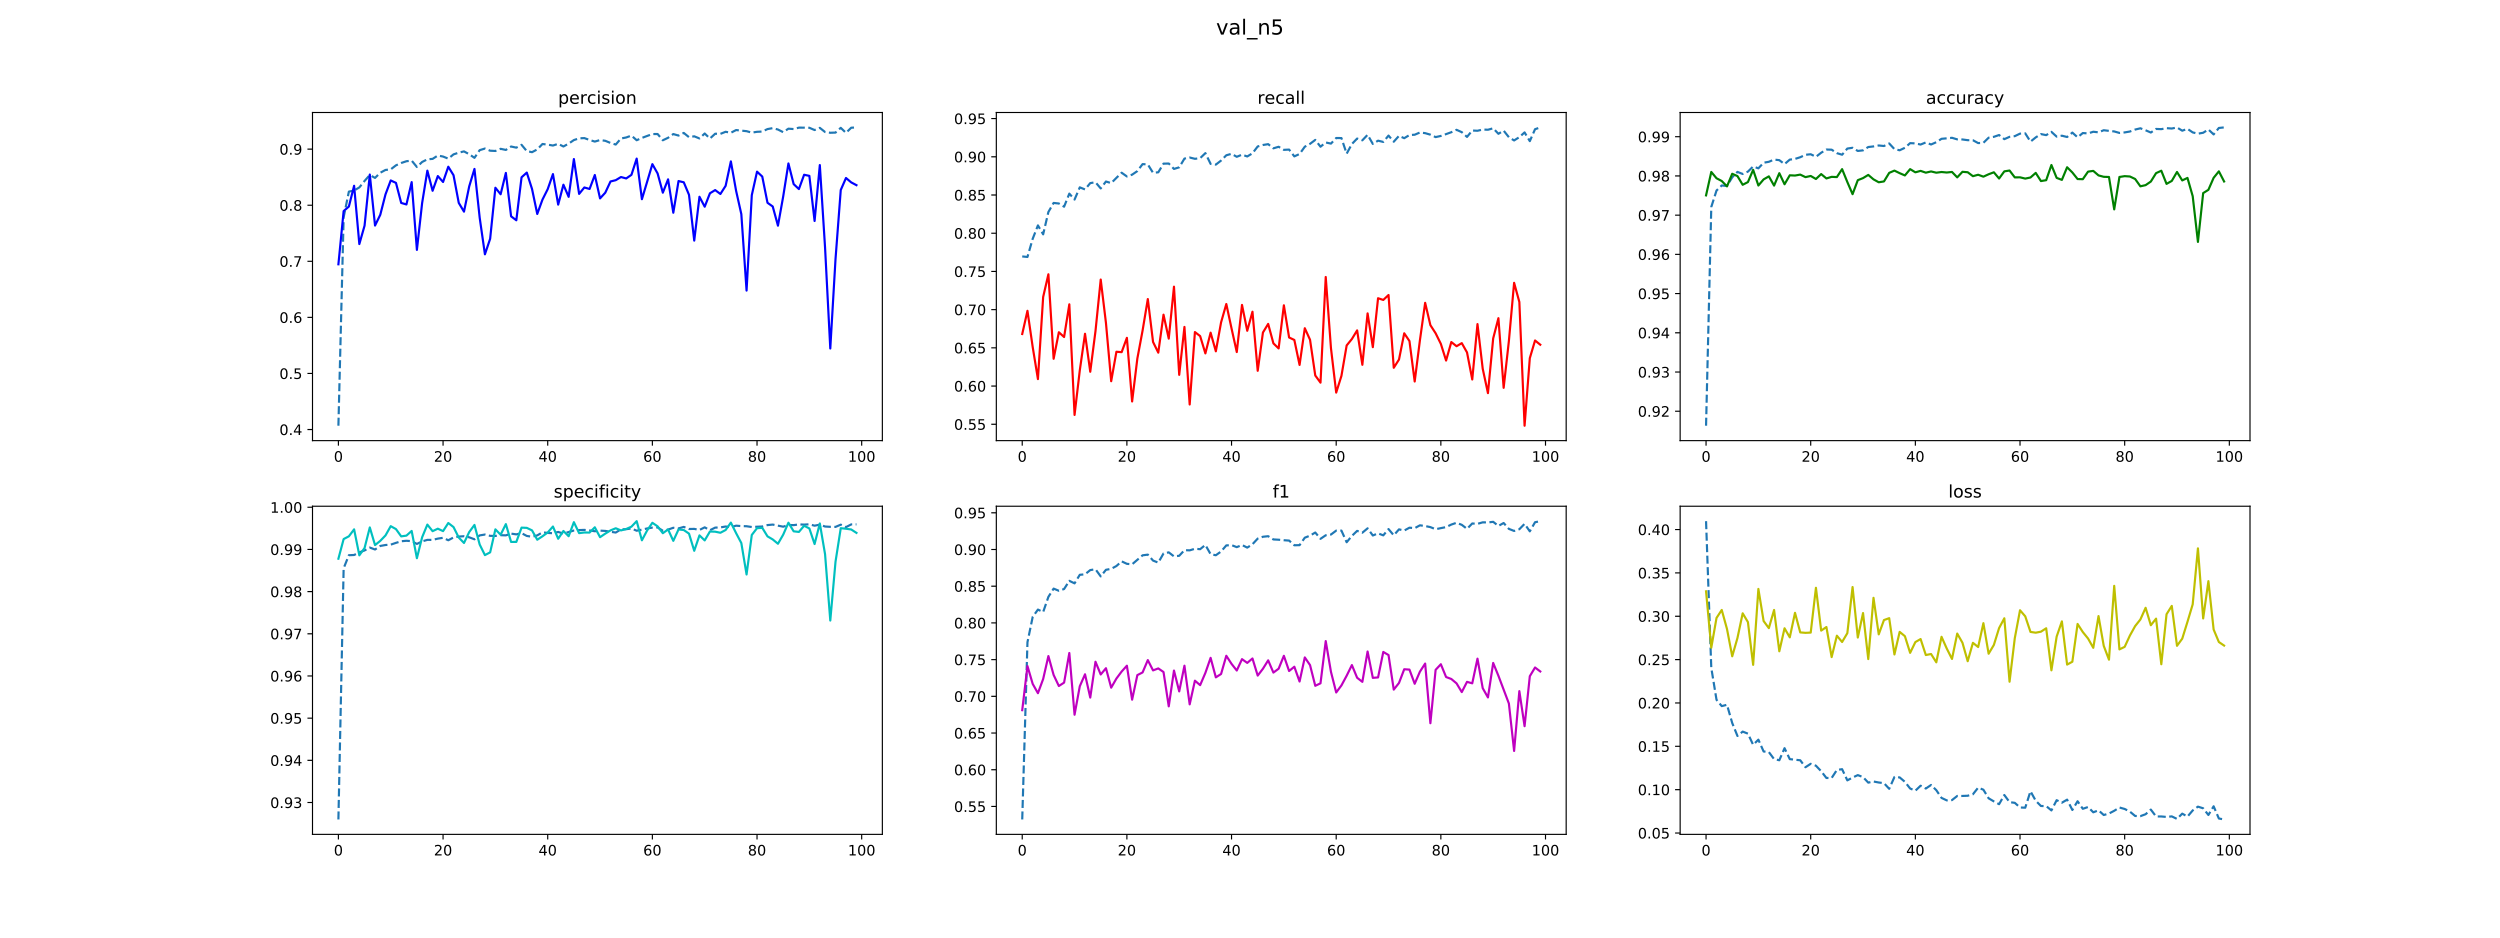 <?xml version="1.0" encoding="utf-8" standalone="no"?>
<!DOCTYPE svg PUBLIC "-//W3C//DTD SVG 1.1//EN"
  "http://www.w3.org/Graphics/SVG/1.1/DTD/svg11.dtd">
<!-- Created with matplotlib (https://matplotlib.org/) -->
<svg height="648pt" version="1.1" viewBox="0 0 1728 648" width="1728pt" xmlns="http://www.w3.org/2000/svg" xmlns:xlink="http://www.w3.org/1999/xlink">
 <defs>
  <style type="text/css">
*{stroke-linecap:butt;stroke-linejoin:round;}
  </style>
 </defs>
 <g id="figure_1">
  <g id="patch_1">
   <path d="M 0 648 
L 1728 648 
L 1728 0 
L 0 0 
z
" style="fill:#ffffff;"/>
  </g>
  <g id="axes_1">
   <g id="patch_2">
    <path d="M 216 304.56 
L 609.882 304.56 
L 609.882 77.76 
L 216 77.76 
z
" style="fill:#ffffff;"/>
   </g>
   <g id="matplotlib.axis_1">
    <g id="xtick_1">
     <g id="line2d_1">
      <defs>
       <path d="M 0 0 
L 0 3.5 
" id="mc27eea8694" style="stroke:#000000;stroke-width:0.8;"/>
      </defs>
      <g>
       <use style="stroke:#000000;stroke-width:0.8;" x="233.904" xlink:href="#mc27eea8694" y="304.56"/>
      </g>
     </g>
     <g id="text_1">
      <!-- 0 -->
      <defs>
       <path d="M 31.781 66.406 
Q 24.172 66.406 20.328 58.906 
Q 16.5 51.422 16.5 36.375 
Q 16.5 21.391 20.328 13.891 
Q 24.172 6.391 31.781 6.391 
Q 39.453 6.391 43.281 13.891 
Q 47.125 21.391 47.125 36.375 
Q 47.125 51.422 43.281 58.906 
Q 39.453 66.406 31.781 66.406 
z
M 31.781 74.219 
Q 44.047 74.219 50.516 64.516 
Q 56.984 54.828 56.984 36.375 
Q 56.984 17.969 50.516 8.266 
Q 44.047 -1.422 31.781 -1.422 
Q 19.531 -1.422 13.062 8.266 
Q 6.594 17.969 6.594 36.375 
Q 6.594 54.828 13.062 64.516 
Q 19.531 74.219 31.781 74.219 
z
" id="DejaVuSans-48"/>
      </defs>
      <g transform="translate(230.722 319.158)scale(0.1 -0.1)">
       <use xlink:href="#DejaVuSans-48"/>
      </g>
     </g>
    </g>
    <g id="xtick_2">
     <g id="line2d_2">
      <g>
       <use style="stroke:#000000;stroke-width:0.8;" x="306.242" xlink:href="#mc27eea8694" y="304.56"/>
      </g>
     </g>
     <g id="text_2">
      <!-- 20 -->
      <defs>
       <path d="M 19.188 8.297 
L 53.609 8.297 
L 53.609 0 
L 7.328 0 
L 7.328 8.297 
Q 12.938 14.109 22.625 23.891 
Q 32.328 33.688 34.812 36.531 
Q 39.547 41.844 41.422 45.531 
Q 43.312 49.219 43.312 52.781 
Q 43.312 58.594 39.234 62.25 
Q 35.156 65.922 28.609 65.922 
Q 23.969 65.922 18.812 64.312 
Q 13.672 62.703 7.812 59.422 
L 7.812 69.391 
Q 13.766 71.781 18.938 73 
Q 24.125 74.219 28.422 74.219 
Q 39.75 74.219 46.484 68.547 
Q 53.219 62.891 53.219 53.422 
Q 53.219 48.922 51.531 44.891 
Q 49.859 40.875 45.406 35.406 
Q 44.188 33.984 37.641 27.219 
Q 31.109 20.453 19.188 8.297 
z
" id="DejaVuSans-50"/>
      </defs>
      <g transform="translate(299.88 319.158)scale(0.1 -0.1)">
       <use xlink:href="#DejaVuSans-50"/>
       <use x="63.623" xlink:href="#DejaVuSans-48"/>
      </g>
     </g>
    </g>
    <g id="xtick_3">
     <g id="line2d_3">
      <g>
       <use style="stroke:#000000;stroke-width:0.8;" x="378.58" xlink:href="#mc27eea8694" y="304.56"/>
      </g>
     </g>
     <g id="text_3">
      <!-- 40 -->
      <defs>
       <path d="M 37.797 64.312 
L 12.891 25.391 
L 37.797 25.391 
z
M 35.203 72.906 
L 47.609 72.906 
L 47.609 25.391 
L 58.016 25.391 
L 58.016 17.188 
L 47.609 17.188 
L 47.609 0 
L 37.797 0 
L 37.797 17.188 
L 4.891 17.188 
L 4.891 26.703 
z
" id="DejaVuSans-52"/>
      </defs>
      <g transform="translate(372.218 319.158)scale(0.1 -0.1)">
       <use xlink:href="#DejaVuSans-52"/>
       <use x="63.623" xlink:href="#DejaVuSans-48"/>
      </g>
     </g>
    </g>
    <g id="xtick_4">
     <g id="line2d_4">
      <g>
       <use style="stroke:#000000;stroke-width:0.8;" x="450.919" xlink:href="#mc27eea8694" y="304.56"/>
      </g>
     </g>
     <g id="text_4">
      <!-- 60 -->
      <defs>
       <path d="M 33.016 40.375 
Q 26.375 40.375 22.484 35.828 
Q 18.609 31.297 18.609 23.391 
Q 18.609 15.531 22.484 10.953 
Q 26.375 6.391 33.016 6.391 
Q 39.656 6.391 43.531 10.953 
Q 47.406 15.531 47.406 23.391 
Q 47.406 31.297 43.531 35.828 
Q 39.656 40.375 33.016 40.375 
z
M 52.594 71.297 
L 52.594 62.312 
Q 48.875 64.062 45.094 64.984 
Q 41.312 65.922 37.594 65.922 
Q 27.828 65.922 22.672 59.328 
Q 17.531 52.734 16.797 39.406 
Q 19.672 43.656 24.016 45.922 
Q 28.375 48.188 33.594 48.188 
Q 44.578 48.188 50.953 41.516 
Q 57.328 34.859 57.328 23.391 
Q 57.328 12.156 50.688 5.359 
Q 44.047 -1.422 33.016 -1.422 
Q 20.359 -1.422 13.672 8.266 
Q 6.984 17.969 6.984 36.375 
Q 6.984 53.656 15.188 63.938 
Q 23.391 74.219 37.203 74.219 
Q 40.922 74.219 44.703 73.484 
Q 48.484 72.75 52.594 71.297 
z
" id="DejaVuSans-54"/>
      </defs>
      <g transform="translate(444.556 319.158)scale(0.1 -0.1)">
       <use xlink:href="#DejaVuSans-54"/>
       <use x="63.623" xlink:href="#DejaVuSans-48"/>
      </g>
     </g>
    </g>
    <g id="xtick_5">
     <g id="line2d_5">
      <g>
       <use style="stroke:#000000;stroke-width:0.8;" x="523.257" xlink:href="#mc27eea8694" y="304.56"/>
      </g>
     </g>
     <g id="text_5">
      <!-- 80 -->
      <defs>
       <path d="M 31.781 34.625 
Q 24.75 34.625 20.719 30.859 
Q 16.703 27.094 16.703 20.516 
Q 16.703 13.922 20.719 10.156 
Q 24.75 6.391 31.781 6.391 
Q 38.812 6.391 42.859 10.172 
Q 46.922 13.969 46.922 20.516 
Q 46.922 27.094 42.891 30.859 
Q 38.875 34.625 31.781 34.625 
z
M 21.922 38.812 
Q 15.578 40.375 12.031 44.719 
Q 8.5 49.078 8.5 55.328 
Q 8.5 64.062 14.719 69.141 
Q 20.953 74.219 31.781 74.219 
Q 42.672 74.219 48.875 69.141 
Q 55.078 64.062 55.078 55.328 
Q 55.078 49.078 51.531 44.719 
Q 48 40.375 41.703 38.812 
Q 48.828 37.156 52.797 32.312 
Q 56.781 27.484 56.781 20.516 
Q 56.781 9.906 50.312 4.234 
Q 43.844 -1.422 31.781 -1.422 
Q 19.734 -1.422 13.25 4.234 
Q 6.781 9.906 6.781 20.516 
Q 6.781 27.484 10.781 32.312 
Q 14.797 37.156 21.922 38.812 
z
M 18.312 54.391 
Q 18.312 48.734 21.844 45.562 
Q 25.391 42.391 31.781 42.391 
Q 38.141 42.391 41.719 45.562 
Q 45.312 48.734 45.312 54.391 
Q 45.312 60.062 41.719 63.234 
Q 38.141 66.406 31.781 66.406 
Q 25.391 66.406 21.844 63.234 
Q 18.312 60.062 18.312 54.391 
z
" id="DejaVuSans-56"/>
      </defs>
      <g transform="translate(516.895 319.158)scale(0.1 -0.1)">
       <use xlink:href="#DejaVuSans-56"/>
       <use x="63.623" xlink:href="#DejaVuSans-48"/>
      </g>
     </g>
    </g>
    <g id="xtick_6">
     <g id="line2d_6">
      <g>
       <use style="stroke:#000000;stroke-width:0.8;" x="595.596" xlink:href="#mc27eea8694" y="304.56"/>
      </g>
     </g>
     <g id="text_6">
      <!-- 100 -->
      <defs>
       <path d="M 12.406 8.297 
L 28.516 8.297 
L 28.516 63.922 
L 10.984 60.406 
L 10.984 69.391 
L 28.422 72.906 
L 38.281 72.906 
L 38.281 8.297 
L 54.391 8.297 
L 54.391 0 
L 12.406 0 
z
" id="DejaVuSans-49"/>
      </defs>
      <g transform="translate(586.052 319.158)scale(0.1 -0.1)">
       <use xlink:href="#DejaVuSans-49"/>
       <use x="63.623" xlink:href="#DejaVuSans-48"/>
       <use x="127.246" xlink:href="#DejaVuSans-48"/>
      </g>
     </g>
    </g>
   </g>
   <g id="matplotlib.axis_2">
    <g id="ytick_1">
     <g id="line2d_7">
      <defs>
       <path d="M 0 0 
L -3.5 0 
" id="m8dd6a9b728" style="stroke:#000000;stroke-width:0.8;"/>
      </defs>
      <g>
       <use style="stroke:#000000;stroke-width:0.8;" x="216" xlink:href="#m8dd6a9b728" y="296.889"/>
      </g>
     </g>
     <g id="text_7">
      <!-- 0.4 -->
      <defs>
       <path d="M 10.688 12.406 
L 21 12.406 
L 21 0 
L 10.688 0 
z
" id="DejaVuSans-46"/>
      </defs>
      <g transform="translate(193.097 300.688)scale(0.1 -0.1)">
       <use xlink:href="#DejaVuSans-48"/>
       <use x="63.623" xlink:href="#DejaVuSans-46"/>
       <use x="95.41" xlink:href="#DejaVuSans-52"/>
      </g>
     </g>
    </g>
    <g id="ytick_2">
     <g id="line2d_8">
      <g>
       <use style="stroke:#000000;stroke-width:0.8;" x="216" xlink:href="#m8dd6a9b728" y="258.129"/>
      </g>
     </g>
     <g id="text_8">
      <!-- 0.5 -->
      <defs>
       <path d="M 10.797 72.906 
L 49.516 72.906 
L 49.516 64.594 
L 19.828 64.594 
L 19.828 46.734 
Q 21.969 47.469 24.109 47.828 
Q 26.266 48.188 28.422 48.188 
Q 40.625 48.188 47.75 41.5 
Q 54.891 34.812 54.891 23.391 
Q 54.891 11.625 47.562 5.094 
Q 40.234 -1.422 26.906 -1.422 
Q 22.312 -1.422 17.547 -0.641 
Q 12.797 0.141 7.719 1.703 
L 7.719 11.625 
Q 12.109 9.234 16.797 8.062 
Q 21.484 6.891 26.703 6.891 
Q 35.156 6.891 40.078 11.328 
Q 45.016 15.766 45.016 23.391 
Q 45.016 31 40.078 35.438 
Q 35.156 39.891 26.703 39.891 
Q 22.75 39.891 18.812 39.016 
Q 14.891 38.141 10.797 36.281 
z
" id="DejaVuSans-53"/>
      </defs>
      <g transform="translate(193.097 261.928)scale(0.1 -0.1)">
       <use xlink:href="#DejaVuSans-48"/>
       <use x="63.623" xlink:href="#DejaVuSans-46"/>
       <use x="95.41" xlink:href="#DejaVuSans-53"/>
      </g>
     </g>
    </g>
    <g id="ytick_3">
     <g id="line2d_9">
      <g>
       <use style="stroke:#000000;stroke-width:0.8;" x="216" xlink:href="#m8dd6a9b728" y="219.369"/>
      </g>
     </g>
     <g id="text_9">
      <!-- 0.6 -->
      <g transform="translate(193.097 223.168)scale(0.1 -0.1)">
       <use xlink:href="#DejaVuSans-48"/>
       <use x="63.623" xlink:href="#DejaVuSans-46"/>
       <use x="95.41" xlink:href="#DejaVuSans-54"/>
      </g>
     </g>
    </g>
    <g id="ytick_4">
     <g id="line2d_10">
      <g>
       <use style="stroke:#000000;stroke-width:0.8;" x="216" xlink:href="#m8dd6a9b728" y="180.609"/>
      </g>
     </g>
     <g id="text_10">
      <!-- 0.7 -->
      <defs>
       <path d="M 8.203 72.906 
L 55.078 72.906 
L 55.078 68.703 
L 28.609 0 
L 18.312 0 
L 43.219 64.594 
L 8.203 64.594 
z
" id="DejaVuSans-55"/>
      </defs>
      <g transform="translate(193.097 184.409)scale(0.1 -0.1)">
       <use xlink:href="#DejaVuSans-48"/>
       <use x="63.623" xlink:href="#DejaVuSans-46"/>
       <use x="95.41" xlink:href="#DejaVuSans-55"/>
      </g>
     </g>
    </g>
    <g id="ytick_5">
     <g id="line2d_11">
      <g>
       <use style="stroke:#000000;stroke-width:0.8;" x="216" xlink:href="#m8dd6a9b728" y="141.849"/>
      </g>
     </g>
     <g id="text_11">
      <!-- 0.8 -->
      <g transform="translate(193.097 145.649)scale(0.1 -0.1)">
       <use xlink:href="#DejaVuSans-48"/>
       <use x="63.623" xlink:href="#DejaVuSans-46"/>
       <use x="95.41" xlink:href="#DejaVuSans-56"/>
      </g>
     </g>
    </g>
    <g id="ytick_6">
     <g id="line2d_12">
      <g>
       <use style="stroke:#000000;stroke-width:0.8;" x="216" xlink:href="#m8dd6a9b728" y="103.089"/>
      </g>
     </g>
     <g id="text_12">
      <!-- 0.9 -->
      <defs>
       <path d="M 10.984 1.516 
L 10.984 10.5 
Q 14.703 8.734 18.5 7.812 
Q 22.312 6.891 25.984 6.891 
Q 35.75 6.891 40.891 13.453 
Q 46.047 20.016 46.781 33.406 
Q 43.953 29.203 39.594 26.953 
Q 35.25 24.703 29.984 24.703 
Q 19.047 24.703 12.672 31.312 
Q 6.297 37.938 6.297 49.422 
Q 6.297 60.641 12.938 67.422 
Q 19.578 74.219 30.609 74.219 
Q 43.266 74.219 49.922 64.516 
Q 56.594 54.828 56.594 36.375 
Q 56.594 19.141 48.406 8.859 
Q 40.234 -1.422 26.422 -1.422 
Q 22.703 -1.422 18.891 -0.688 
Q 15.094 0.047 10.984 1.516 
z
M 30.609 32.422 
Q 37.25 32.422 41.125 36.953 
Q 45.016 41.5 45.016 49.422 
Q 45.016 57.281 41.125 61.844 
Q 37.25 66.406 30.609 66.406 
Q 23.969 66.406 20.094 61.844 
Q 16.219 57.281 16.219 49.422 
Q 16.219 41.5 20.094 36.953 
Q 23.969 32.422 30.609 32.422 
z
" id="DejaVuSans-57"/>
      </defs>
      <g transform="translate(193.097 106.889)scale(0.1 -0.1)">
       <use xlink:href="#DejaVuSans-48"/>
       <use x="63.623" xlink:href="#DejaVuSans-46"/>
       <use x="95.41" xlink:href="#DejaVuSans-57"/>
      </g>
     </g>
    </g>
   </g>
   <g id="line2d_13">
    <path clip-path="url(#p327ede9b2e)" d="M 233.904 294.251 
L 237.521 150.188 
L 241.138 132.448 
L 244.754 131.668 
L 248.371 129.55 
L 251.988 125.066 
L 255.605 120.953 
L 259.222 122.967 
L 262.839 119.389 
L 266.456 117.467 
L 270.073 117.06 
L 273.69 114.279 
L 277.307 112.666 
L 280.924 111.444 
L 284.541 111.01 
L 288.158 115.428 
L 291.774 111.962 
L 295.391 110.112 
L 299.008 109.823 
L 302.625 107.504 
L 306.242 108.209 
L 309.859 109.661 
L 313.476 106.708 
L 317.093 105.519 
L 320.71 104.641 
L 324.327 106.621 
L 327.944 109.097 
L 331.561 103.789 
L 335.177 102.681 
L 338.794 104.168 
L 342.411 104.348 
L 346.028 102.871 
L 349.645 103.625 
L 353.262 101.268 
L 356.879 102.051 
L 360.496 100.105 
L 364.113 104.448 
L 367.73 105.184 
L 371.347 103.277 
L 374.964 99.53 
L 378.58 99.976 
L 382.197 100.595 
L 385.814 99.415 
L 389.431 101.256 
L 393.048 99.286 
L 396.665 96.818 
L 400.282 95.613 
L 403.899 95.457 
L 407.516 96.756 
L 411.133 97.848 
L 414.75 96.803 
L 418.367 97.324 
L 421.983 98.806 
L 425.6 99.911 
L 429.217 95.725 
L 432.834 95.022 
L 436.451 93.715 
L 440.068 96.931 
L 443.685 95.332 
L 447.302 93.969 
L 450.919 92.668 
L 454.536 92.639 
L 458.153 96.957 
L 461.77 95.235 
L 465.386 92.667 
L 469.003 93.704 
L 472.62 91.885 
L 476.237 94.83 
L 479.854 94.217 
L 483.471 95.697 
L 487.088 92.282 
L 490.705 95.755 
L 494.322 92.443 
L 497.939 92.525 
L 501.556 91.091 
L 505.173 91.772 
L 508.789 89.89 
L 512.406 90.292 
L 516.023 90.667 
L 519.64 91.671 
L 523.257 91.104 
L 526.874 90.934 
L 530.491 89.222 
L 534.108 88.559 
L 537.725 89.533 
L 541.342 91.368 
L 544.959 88.945 
L 548.576 89.199 
L 552.193 88.23 
L 555.809 88.235 
L 559.426 88.32 
L 563.043 89.878 
L 566.66 88.377 
L 570.277 91.251 
L 573.894 91.768 
L 577.511 91.644 
L 581.128 88.372 
L 584.745 91.821 
L 588.362 88.284 
L 591.979 88.069 
" style="fill:none;stroke:#1f77b4;stroke-dasharray:5.55,2.4;stroke-dashoffset:0;stroke-width:1.5;"/>
   </g>
   <g id="line2d_14">
    <path clip-path="url(#p327ede9b2e)" d="M 233.904 182.671 
L 237.521 145.898 
L 241.138 142.764 
L 244.754 128.412 
L 248.371 168.687 
L 251.988 155.96 
L 255.605 120.647 
L 259.222 155.892 
L 262.839 148.475 
L 266.456 134.346 
L 270.073 124.723 
L 273.69 126.407 
L 277.307 140.268 
L 280.924 141.32 
L 284.541 125.887 
L 288.158 172.711 
L 291.774 140.358 
L 295.391 117.955 
L 299.008 131.853 
L 302.625 121.697 
L 306.242 125.791 
L 309.859 115.245 
L 313.476 121.114 
L 317.093 140.238 
L 320.71 146.284 
L 324.327 128.798 
L 327.944 116.779 
L 331.561 150.506 
L 335.177 175.771 
L 338.794 165.032 
L 342.411 129.778 
L 346.028 134.266 
L 349.645 119.53 
L 353.262 149.516 
L 356.879 152.251 
L 360.496 122.553 
L 364.113 119.304 
L 367.73 130.584 
L 371.347 147.876 
L 374.964 137.947 
L 378.58 130.727 
L 382.197 120.345 
L 385.814 141.425 
L 389.431 127.676 
L 393.048 136.043 
L 396.665 109.952 
L 400.282 134.011 
L 403.899 129.58 
L 407.516 130.614 
L 411.133 120.973 
L 414.75 137.133 
L 418.367 133.19 
L 421.983 125.437 
L 425.6 124.537 
L 429.217 122.361 
L 432.834 123.339 
L 436.451 120.848 
L 440.068 109.634 
L 443.685 137.678 
L 447.302 125.633 
L 450.919 113.463 
L 454.536 119.89 
L 458.153 133.171 
L 461.77 123.972 
L 465.386 147.036 
L 469.003 125.137 
L 472.62 126.009 
L 476.237 134.657 
L 479.854 166.299 
L 483.471 136.01 
L 487.088 142.868 
L 490.705 133.597 
L 494.322 131.378 
L 497.939 134.086 
L 501.556 128.441 
L 505.173 111.555 
L 508.789 131.875 
L 512.406 148.013 
L 516.023 200.839 
L 519.64 134.885 
L 523.257 118.653 
L 526.874 122.041 
L 530.491 140.159 
L 534.108 142.724 
L 537.725 155.98 
L 541.342 135.814 
L 544.959 112.98 
L 548.576 127.255 
L 552.193 130.683 
L 555.809 120.794 
L 559.426 121.557 
L 563.043 152.735 
L 566.66 114.104 
L 570.277 171.083 
L 573.894 240.873 
L 577.511 179.014 
L 581.128 131.324 
L 584.745 123.033 
L 588.362 126.069 
L 591.979 127.988 
" style="fill:none;stroke:#0000ff;stroke-linecap:square;stroke-width:1.5;"/>
   </g>
   <g id="patch_3">
    <path d="M 216 304.56 
L 216 77.76 
" style="fill:none;stroke:#000000;stroke-linecap:square;stroke-linejoin:miter;stroke-width:0.8;"/>
   </g>
   <g id="patch_4">
    <path d="M 609.882 304.56 
L 609.882 77.76 
" style="fill:none;stroke:#000000;stroke-linecap:square;stroke-linejoin:miter;stroke-width:0.8;"/>
   </g>
   <g id="patch_5">
    <path d="M 216 304.56 
L 609.882 304.56 
" style="fill:none;stroke:#000000;stroke-linecap:square;stroke-linejoin:miter;stroke-width:0.8;"/>
   </g>
   <g id="patch_6">
    <path d="M 216 77.76 
L 609.882 77.76 
" style="fill:none;stroke:#000000;stroke-linecap:square;stroke-linejoin:miter;stroke-width:0.8;"/>
   </g>
   <g id="text_13">
    <!-- percision -->
    <defs>
     <path d="M 18.109 8.203 
L 18.109 -20.797 
L 9.078 -20.797 
L 9.078 54.688 
L 18.109 54.688 
L 18.109 46.391 
Q 20.953 51.266 25.266 53.625 
Q 29.594 56 35.594 56 
Q 45.562 56 51.781 48.094 
Q 58.016 40.188 58.016 27.297 
Q 58.016 14.406 51.781 6.484 
Q 45.562 -1.422 35.594 -1.422 
Q 29.594 -1.422 25.266 0.953 
Q 20.953 3.328 18.109 8.203 
z
M 48.688 27.297 
Q 48.688 37.203 44.609 42.844 
Q 40.531 48.484 33.406 48.484 
Q 26.266 48.484 22.188 42.844 
Q 18.109 37.203 18.109 27.297 
Q 18.109 17.391 22.188 11.75 
Q 26.266 6.109 33.406 6.109 
Q 40.531 6.109 44.609 11.75 
Q 48.688 17.391 48.688 27.297 
z
" id="DejaVuSans-112"/>
     <path d="M 56.203 29.594 
L 56.203 25.203 
L 14.891 25.203 
Q 15.484 15.922 20.484 11.062 
Q 25.484 6.203 34.422 6.203 
Q 39.594 6.203 44.453 7.469 
Q 49.312 8.734 54.109 11.281 
L 54.109 2.781 
Q 49.266 0.734 44.188 -0.344 
Q 39.109 -1.422 33.891 -1.422 
Q 20.797 -1.422 13.156 6.188 
Q 5.516 13.812 5.516 26.812 
Q 5.516 40.234 12.766 48.109 
Q 20.016 56 32.328 56 
Q 43.359 56 49.781 48.891 
Q 56.203 41.797 56.203 29.594 
z
M 47.219 32.234 
Q 47.125 39.594 43.094 43.984 
Q 39.062 48.391 32.422 48.391 
Q 24.906 48.391 20.391 44.141 
Q 15.875 39.891 15.188 32.172 
z
" id="DejaVuSans-101"/>
     <path d="M 41.109 46.297 
Q 39.594 47.172 37.812 47.578 
Q 36.031 48 33.891 48 
Q 26.266 48 22.188 43.047 
Q 18.109 38.094 18.109 28.812 
L 18.109 0 
L 9.078 0 
L 9.078 54.688 
L 18.109 54.688 
L 18.109 46.188 
Q 20.953 51.172 25.484 53.578 
Q 30.031 56 36.531 56 
Q 37.453 56 38.578 55.875 
Q 39.703 55.766 41.062 55.516 
z
" id="DejaVuSans-114"/>
     <path d="M 48.781 52.594 
L 48.781 44.188 
Q 44.969 46.297 41.141 47.344 
Q 37.312 48.391 33.406 48.391 
Q 24.656 48.391 19.812 42.844 
Q 14.984 37.312 14.984 27.297 
Q 14.984 17.281 19.812 11.734 
Q 24.656 6.203 33.406 6.203 
Q 37.312 6.203 41.141 7.25 
Q 44.969 8.297 48.781 10.406 
L 48.781 2.094 
Q 45.016 0.344 40.984 -0.531 
Q 36.969 -1.422 32.422 -1.422 
Q 20.062 -1.422 12.781 6.344 
Q 5.516 14.109 5.516 27.297 
Q 5.516 40.672 12.859 48.328 
Q 20.219 56 33.016 56 
Q 37.156 56 41.109 55.141 
Q 45.062 54.297 48.781 52.594 
z
" id="DejaVuSans-99"/>
     <path d="M 9.422 54.688 
L 18.406 54.688 
L 18.406 0 
L 9.422 0 
z
M 9.422 75.984 
L 18.406 75.984 
L 18.406 64.594 
L 9.422 64.594 
z
" id="DejaVuSans-105"/>
     <path d="M 44.281 53.078 
L 44.281 44.578 
Q 40.484 46.531 36.375 47.5 
Q 32.281 48.484 27.875 48.484 
Q 21.188 48.484 17.844 46.438 
Q 14.5 44.391 14.5 40.281 
Q 14.5 37.156 16.891 35.375 
Q 19.281 33.594 26.516 31.984 
L 29.594 31.297 
Q 39.156 29.25 43.188 25.516 
Q 47.219 21.781 47.219 15.094 
Q 47.219 7.469 41.188 3.016 
Q 35.156 -1.422 24.609 -1.422 
Q 20.219 -1.422 15.453 -0.562 
Q 10.688 0.297 5.422 2 
L 5.422 11.281 
Q 10.406 8.688 15.234 7.391 
Q 20.062 6.109 24.812 6.109 
Q 31.156 6.109 34.562 8.281 
Q 37.984 10.453 37.984 14.406 
Q 37.984 18.062 35.516 20.016 
Q 33.062 21.969 24.703 23.781 
L 21.578 24.516 
Q 13.234 26.266 9.516 29.906 
Q 5.812 33.547 5.812 39.891 
Q 5.812 47.609 11.281 51.797 
Q 16.75 56 26.812 56 
Q 31.781 56 36.172 55.266 
Q 40.578 54.547 44.281 53.078 
z
" id="DejaVuSans-115"/>
     <path d="M 30.609 48.391 
Q 23.391 48.391 19.188 42.75 
Q 14.984 37.109 14.984 27.297 
Q 14.984 17.484 19.156 11.844 
Q 23.344 6.203 30.609 6.203 
Q 37.797 6.203 41.984 11.859 
Q 46.188 17.531 46.188 27.297 
Q 46.188 37.016 41.984 42.703 
Q 37.797 48.391 30.609 48.391 
z
M 30.609 56 
Q 42.328 56 49.016 48.375 
Q 55.719 40.766 55.719 27.297 
Q 55.719 13.875 49.016 6.219 
Q 42.328 -1.422 30.609 -1.422 
Q 18.844 -1.422 12.172 6.219 
Q 5.516 13.875 5.516 27.297 
Q 5.516 40.766 12.172 48.375 
Q 18.844 56 30.609 56 
z
" id="DejaVuSans-111"/>
     <path d="M 54.891 33.016 
L 54.891 0 
L 45.906 0 
L 45.906 32.719 
Q 45.906 40.484 42.875 44.328 
Q 39.844 48.188 33.797 48.188 
Q 26.516 48.188 22.312 43.547 
Q 18.109 38.922 18.109 30.906 
L 18.109 0 
L 9.078 0 
L 9.078 54.688 
L 18.109 54.688 
L 18.109 46.188 
Q 21.344 51.125 25.703 53.562 
Q 30.078 56 35.797 56 
Q 45.219 56 50.047 50.172 
Q 54.891 44.344 54.891 33.016 
z
" id="DejaVuSans-110"/>
    </defs>
    <g transform="translate(385.743 71.76)scale(0.12 -0.12)">
     <use xlink:href="#DejaVuSans-112"/>
     <use x="63.477" xlink:href="#DejaVuSans-101"/>
     <use x="125" xlink:href="#DejaVuSans-114"/>
     <use x="166.082" xlink:href="#DejaVuSans-99"/>
     <use x="221.062" xlink:href="#DejaVuSans-105"/>
     <use x="248.846" xlink:href="#DejaVuSans-115"/>
     <use x="300.945" xlink:href="#DejaVuSans-105"/>
     <use x="328.729" xlink:href="#DejaVuSans-111"/>
     <use x="389.91" xlink:href="#DejaVuSans-110"/>
    </g>
   </g>
  </g>
  <g id="axes_2">
   <g id="patch_7">
    <path d="M 688.659 304.56 
L 1082.541 304.56 
L 1082.541 77.76 
L 688.659 77.76 
z
" style="fill:#ffffff;"/>
   </g>
   <g id="matplotlib.axis_3">
    <g id="xtick_7">
     <g id="line2d_15">
      <g>
       <use style="stroke:#000000;stroke-width:0.8;" x="706.563" xlink:href="#mc27eea8694" y="304.56"/>
      </g>
     </g>
     <g id="text_14">
      <!-- 0 -->
      <g transform="translate(703.381 319.158)scale(0.1 -0.1)">
       <use xlink:href="#DejaVuSans-48"/>
      </g>
     </g>
    </g>
    <g id="xtick_8">
     <g id="line2d_16">
      <g>
       <use style="stroke:#000000;stroke-width:0.8;" x="778.901" xlink:href="#mc27eea8694" y="304.56"/>
      </g>
     </g>
     <g id="text_15">
      <!-- 20 -->
      <g transform="translate(772.538 319.158)scale(0.1 -0.1)">
       <use xlink:href="#DejaVuSans-50"/>
       <use x="63.623" xlink:href="#DejaVuSans-48"/>
      </g>
     </g>
    </g>
    <g id="xtick_9">
     <g id="line2d_17">
      <g>
       <use style="stroke:#000000;stroke-width:0.8;" x="851.239" xlink:href="#mc27eea8694" y="304.56"/>
      </g>
     </g>
     <g id="text_16">
      <!-- 40 -->
      <g transform="translate(844.877 319.158)scale(0.1 -0.1)">
       <use xlink:href="#DejaVuSans-52"/>
       <use x="63.623" xlink:href="#DejaVuSans-48"/>
      </g>
     </g>
    </g>
    <g id="xtick_10">
     <g id="line2d_18">
      <g>
       <use style="stroke:#000000;stroke-width:0.8;" x="923.578" xlink:href="#mc27eea8694" y="304.56"/>
      </g>
     </g>
     <g id="text_17">
      <!-- 60 -->
      <g transform="translate(917.215 319.158)scale(0.1 -0.1)">
       <use xlink:href="#DejaVuSans-54"/>
       <use x="63.623" xlink:href="#DejaVuSans-48"/>
      </g>
     </g>
    </g>
    <g id="xtick_11">
     <g id="line2d_19">
      <g>
       <use style="stroke:#000000;stroke-width:0.8;" x="995.916" xlink:href="#mc27eea8694" y="304.56"/>
      </g>
     </g>
     <g id="text_18">
      <!-- 80 -->
      <g transform="translate(989.553 319.158)scale(0.1 -0.1)">
       <use xlink:href="#DejaVuSans-56"/>
       <use x="63.623" xlink:href="#DejaVuSans-48"/>
      </g>
     </g>
    </g>
    <g id="xtick_12">
     <g id="line2d_20">
      <g>
       <use style="stroke:#000000;stroke-width:0.8;" x="1068.254" xlink:href="#mc27eea8694" y="304.56"/>
      </g>
     </g>
     <g id="text_19">
      <!-- 100 -->
      <g transform="translate(1058.711 319.158)scale(0.1 -0.1)">
       <use xlink:href="#DejaVuSans-49"/>
       <use x="63.623" xlink:href="#DejaVuSans-48"/>
       <use x="127.246" xlink:href="#DejaVuSans-48"/>
      </g>
     </g>
    </g>
   </g>
   <g id="matplotlib.axis_4">
    <g id="ytick_7">
     <g id="line2d_21">
      <g>
       <use style="stroke:#000000;stroke-width:0.8;" x="688.659" xlink:href="#m8dd6a9b728" y="293.258"/>
      </g>
     </g>
     <g id="text_20">
      <!-- 0.55 -->
      <g transform="translate(659.393 297.057)scale(0.1 -0.1)">
       <use xlink:href="#DejaVuSans-48"/>
       <use x="63.623" xlink:href="#DejaVuSans-46"/>
       <use x="95.41" xlink:href="#DejaVuSans-53"/>
       <use x="159.033" xlink:href="#DejaVuSans-53"/>
      </g>
     </g>
    </g>
    <g id="ytick_8">
     <g id="line2d_22">
      <g>
       <use style="stroke:#000000;stroke-width:0.8;" x="688.659" xlink:href="#m8dd6a9b728" y="266.846"/>
      </g>
     </g>
     <g id="text_21">
      <!-- 0.60 -->
      <g transform="translate(659.393 270.646)scale(0.1 -0.1)">
       <use xlink:href="#DejaVuSans-48"/>
       <use x="63.623" xlink:href="#DejaVuSans-46"/>
       <use x="95.41" xlink:href="#DejaVuSans-54"/>
       <use x="159.033" xlink:href="#DejaVuSans-48"/>
      </g>
     </g>
    </g>
    <g id="ytick_9">
     <g id="line2d_23">
      <g>
       <use style="stroke:#000000;stroke-width:0.8;" x="688.659" xlink:href="#m8dd6a9b728" y="240.435"/>
      </g>
     </g>
     <g id="text_22">
      <!-- 0.65 -->
      <g transform="translate(659.393 244.234)scale(0.1 -0.1)">
       <use xlink:href="#DejaVuSans-48"/>
       <use x="63.623" xlink:href="#DejaVuSans-46"/>
       <use x="95.41" xlink:href="#DejaVuSans-54"/>
       <use x="159.033" xlink:href="#DejaVuSans-53"/>
      </g>
     </g>
    </g>
    <g id="ytick_10">
     <g id="line2d_24">
      <g>
       <use style="stroke:#000000;stroke-width:0.8;" x="688.659" xlink:href="#m8dd6a9b728" y="214.024"/>
      </g>
     </g>
     <g id="text_23">
      <!-- 0.70 -->
      <g transform="translate(659.393 217.823)scale(0.1 -0.1)">
       <use xlink:href="#DejaVuSans-48"/>
       <use x="63.623" xlink:href="#DejaVuSans-46"/>
       <use x="95.41" xlink:href="#DejaVuSans-55"/>
       <use x="159.033" xlink:href="#DejaVuSans-48"/>
      </g>
     </g>
    </g>
    <g id="ytick_11">
     <g id="line2d_25">
      <g>
       <use style="stroke:#000000;stroke-width:0.8;" x="688.659" xlink:href="#m8dd6a9b728" y="187.612"/>
      </g>
     </g>
     <g id="text_24">
      <!-- 0.75 -->
      <g transform="translate(659.393 191.412)scale(0.1 -0.1)">
       <use xlink:href="#DejaVuSans-48"/>
       <use x="63.623" xlink:href="#DejaVuSans-46"/>
       <use x="95.41" xlink:href="#DejaVuSans-55"/>
       <use x="159.033" xlink:href="#DejaVuSans-53"/>
      </g>
     </g>
    </g>
    <g id="ytick_12">
     <g id="line2d_26">
      <g>
       <use style="stroke:#000000;stroke-width:0.8;" x="688.659" xlink:href="#m8dd6a9b728" y="161.201"/>
      </g>
     </g>
     <g id="text_25">
      <!-- 0.80 -->
      <g transform="translate(659.393 165)scale(0.1 -0.1)">
       <use xlink:href="#DejaVuSans-48"/>
       <use x="63.623" xlink:href="#DejaVuSans-46"/>
       <use x="95.41" xlink:href="#DejaVuSans-56"/>
       <use x="159.033" xlink:href="#DejaVuSans-48"/>
      </g>
     </g>
    </g>
    <g id="ytick_13">
     <g id="line2d_27">
      <g>
       <use style="stroke:#000000;stroke-width:0.8;" x="688.659" xlink:href="#m8dd6a9b728" y="134.79"/>
      </g>
     </g>
     <g id="text_26">
      <!-- 0.85 -->
      <g transform="translate(659.393 138.589)scale(0.1 -0.1)">
       <use xlink:href="#DejaVuSans-48"/>
       <use x="63.623" xlink:href="#DejaVuSans-46"/>
       <use x="95.41" xlink:href="#DejaVuSans-56"/>
       <use x="159.033" xlink:href="#DejaVuSans-53"/>
      </g>
     </g>
    </g>
    <g id="ytick_14">
     <g id="line2d_28">
      <g>
       <use style="stroke:#000000;stroke-width:0.8;" x="688.659" xlink:href="#m8dd6a9b728" y="108.379"/>
      </g>
     </g>
     <g id="text_27">
      <!-- 0.90 -->
      <g transform="translate(659.393 112.178)scale(0.1 -0.1)">
       <use xlink:href="#DejaVuSans-48"/>
       <use x="63.623" xlink:href="#DejaVuSans-46"/>
       <use x="95.41" xlink:href="#DejaVuSans-57"/>
       <use x="159.033" xlink:href="#DejaVuSans-48"/>
      </g>
     </g>
    </g>
    <g id="ytick_15">
     <g id="line2d_29">
      <g>
       <use style="stroke:#000000;stroke-width:0.8;" x="688.659" xlink:href="#m8dd6a9b728" y="81.967"/>
      </g>
     </g>
     <g id="text_28">
      <!-- 0.95 -->
      <g transform="translate(659.393 85.766)scale(0.1 -0.1)">
       <use xlink:href="#DejaVuSans-48"/>
       <use x="63.623" xlink:href="#DejaVuSans-46"/>
       <use x="95.41" xlink:href="#DejaVuSans-57"/>
       <use x="159.033" xlink:href="#DejaVuSans-53"/>
      </g>
     </g>
    </g>
   </g>
   <g id="line2d_30">
    <path clip-path="url(#p0681fdc659)" d="M 706.563 177.247 
L 710.179 177.612 
L 713.796 165.052 
L 717.413 155.795 
L 721.03 161.969 
L 724.647 146.516 
L 728.264 140.267 
L 731.881 140.66 
L 735.498 142.866 
L 739.115 133.831 
L 742.732 137.934 
L 746.349 129.498 
L 749.966 130.938 
L 753.582 126.566 
L 757.199 125.958 
L 760.816 130.23 
L 764.433 125.458 
L 768.05 126.567 
L 771.667 122.935 
L 775.284 119.396 
L 778.901 121.959 
L 782.518 120.727 
L 786.135 118.256 
L 789.752 113.439 
L 793.369 113.644 
L 796.986 119.455 
L 800.602 119.088 
L 804.219 113.12 
L 807.836 113.03 
L 811.453 116.764 
L 815.07 115.648 
L 818.687 109.629 
L 822.304 108.876 
L 825.921 109.765 
L 829.538 109.334 
L 833.155 105.851 
L 836.772 113.279 
L 840.389 113.771 
L 844.005 110.981 
L 847.622 107.327 
L 851.239 106.318 
L 854.856 108.376 
L 858.473 106.895 
L 862.09 108.148 
L 865.707 105.965 
L 869.324 101.23 
L 872.941 100.218 
L 876.558 99.64 
L 880.175 102.523 
L 883.792 101.454 
L 887.408 103.576 
L 891.025 103.391 
L 894.642 108.086 
L 898.259 106.439 
L 901.876 101.408 
L 905.493 99.421 
L 909.11 96.709 
L 912.727 101.408 
L 916.344 98.473 
L 919.961 99.259 
L 923.578 95.399 
L 927.195 95.431 
L 930.811 106.231 
L 934.428 99.525 
L 938.045 95.778 
L 941.662 96.98 
L 945.279 93.185 
L 948.896 99.474 
L 952.513 97.232 
L 956.13 98.099 
L 959.747 93.72 
L 963.364 97.945 
L 966.981 93.9 
L 970.598 95.516 
L 974.214 93.336 
L 977.831 93.119 
L 981.448 91.573 
L 985.065 92.034 
L 988.682 93.088 
L 992.299 94.763 
L 995.916 93.957 
L 999.533 92.699 
L 1003.15 91.386 
L 1006.767 89.728 
L 1010.384 91.358 
L 1014.001 94.622 
L 1017.618 90.206 
L 1021.234 90.381 
L 1024.851 89.545 
L 1028.468 89.68 
L 1032.085 88.673 
L 1035.702 92.476 
L 1039.319 90.302 
L 1042.936 94.836 
L 1046.553 97.079 
L 1050.17 94.782 
L 1053.787 91.524 
L 1057.404 97.555 
L 1061.021 89.309 
L 1064.637 88.069 
" style="fill:none;stroke:#1f77b4;stroke-dasharray:5.55,2.4;stroke-dashoffset:0;stroke-width:1.5;"/>
   </g>
   <g id="line2d_31">
    <path clip-path="url(#p0681fdc659)" d="M 706.563 230.856 
L 710.179 214.839 
L 713.796 239.856 
L 717.413 262.03 
L 721.03 205.276 
L 724.647 189.589 
L 728.264 247.979 
L 731.881 229.651 
L 735.498 232.953 
L 739.115 210.351 
L 742.732 286.797 
L 746.349 255.998 
L 749.966 230.705 
L 753.582 256.953 
L 757.199 228.862 
L 760.816 193.226 
L 764.433 223.208 
L 768.05 263.491 
L 771.667 243.136 
L 775.284 243.404 
L 778.901 233.519 
L 782.518 277.491 
L 786.135 247.814 
L 789.752 228.476 
L 793.369 206.717 
L 796.986 236.355 
L 800.602 243.748 
L 804.219 217.509 
L 807.836 234.058 
L 811.453 198.144 
L 815.07 259.083 
L 818.687 225.978 
L 822.304 279.58 
L 825.921 229.526 
L 829.538 232.306 
L 833.155 244.26 
L 836.772 229.95 
L 840.389 242.815 
L 844.005 222.826 
L 847.622 210.145 
L 851.239 227.028 
L 854.856 243.337 
L 858.473 210.767 
L 862.09 228.619 
L 865.707 215.464 
L 869.324 256.283 
L 872.941 229.841 
L 876.558 223.891 
L 880.175 237.333 
L 883.792 240.821 
L 887.408 211.03 
L 891.025 233.265 
L 894.642 234.977 
L 898.259 252.231 
L 901.876 226.879 
L 905.493 234.841 
L 909.11 259.531 
L 912.727 264.477 
L 916.344 191.463 
L 919.961 240.64 
L 923.578 271.352 
L 927.195 259.81 
L 930.811 238.767 
L 934.428 234.318 
L 938.045 228.362 
L 941.662 252.139 
L 945.279 216.617 
L 948.896 239.955 
L 952.513 206.144 
L 956.13 207.319 
L 959.747 203.918 
L 963.364 254.198 
L 966.981 248.518 
L 970.598 230.373 
L 974.214 235.736 
L 977.831 263.687 
L 981.448 235.189 
L 985.065 209.322 
L 988.682 224.747 
L 992.299 230.347 
L 995.916 237.682 
L 999.533 249.2 
L 1003.15 236.425 
L 1006.767 239.297 
L 1010.384 237.185 
L 1014.001 243.599 
L 1017.618 262.299 
L 1021.234 224.016 
L 1024.851 254.864 
L 1028.468 271.725 
L 1032.085 233.9 
L 1035.702 219.932 
L 1039.319 268.057 
L 1042.936 235.72 
L 1046.553 195.497 
L 1050.17 208.73 
L 1053.787 294.251 
L 1057.404 247.557 
L 1061.021 235.339 
L 1064.637 238.263 
" style="fill:none;stroke:#ff0000;stroke-linecap:square;stroke-width:1.5;"/>
   </g>
   <g id="patch_8">
    <path d="M 688.659 304.56 
L 688.659 77.76 
" style="fill:none;stroke:#000000;stroke-linecap:square;stroke-linejoin:miter;stroke-width:0.8;"/>
   </g>
   <g id="patch_9">
    <path d="M 1082.541 304.56 
L 1082.541 77.76 
" style="fill:none;stroke:#000000;stroke-linecap:square;stroke-linejoin:miter;stroke-width:0.8;"/>
   </g>
   <g id="patch_10">
    <path d="M 688.659 304.56 
L 1082.541 304.56 
" style="fill:none;stroke:#000000;stroke-linecap:square;stroke-linejoin:miter;stroke-width:0.8;"/>
   </g>
   <g id="patch_11">
    <path d="M 688.659 77.76 
L 1082.541 77.76 
" style="fill:none;stroke:#000000;stroke-linecap:square;stroke-linejoin:miter;stroke-width:0.8;"/>
   </g>
   <g id="text_29">
    <!-- recall -->
    <defs>
     <path d="M 34.281 27.484 
Q 23.391 27.484 19.188 25 
Q 14.984 22.516 14.984 16.5 
Q 14.984 11.719 18.141 8.906 
Q 21.297 6.109 26.703 6.109 
Q 34.188 6.109 38.703 11.406 
Q 43.219 16.703 43.219 25.484 
L 43.219 27.484 
z
M 52.203 31.203 
L 52.203 0 
L 43.219 0 
L 43.219 8.297 
Q 40.141 3.328 35.547 0.953 
Q 30.953 -1.422 24.312 -1.422 
Q 15.922 -1.422 10.953 3.297 
Q 6 8.016 6 15.922 
Q 6 25.141 12.172 29.828 
Q 18.359 34.516 30.609 34.516 
L 43.219 34.516 
L 43.219 35.406 
Q 43.219 41.609 39.141 45 
Q 35.062 48.391 27.688 48.391 
Q 23 48.391 18.547 47.266 
Q 14.109 46.141 10.016 43.891 
L 10.016 52.203 
Q 14.938 54.109 19.578 55.047 
Q 24.219 56 28.609 56 
Q 40.484 56 46.344 49.844 
Q 52.203 43.703 52.203 31.203 
z
" id="DejaVuSans-97"/>
     <path d="M 9.422 75.984 
L 18.406 75.984 
L 18.406 0 
L 9.422 0 
z
" id="DejaVuSans-108"/>
    </defs>
    <g transform="translate(869.134 71.76)scale(0.12 -0.12)">
     <use xlink:href="#DejaVuSans-114"/>
     <use x="41.082" xlink:href="#DejaVuSans-101"/>
     <use x="102.605" xlink:href="#DejaVuSans-99"/>
     <use x="157.586" xlink:href="#DejaVuSans-97"/>
     <use x="218.865" xlink:href="#DejaVuSans-108"/>
     <use x="246.648" xlink:href="#DejaVuSans-108"/>
    </g>
   </g>
  </g>
  <g id="axes_3">
   <g id="patch_12">
    <path d="M 1161.318 304.56 
L 1555.2 304.56 
L 1555.2 77.76 
L 1161.318 77.76 
z
" style="fill:#ffffff;"/>
   </g>
   <g id="matplotlib.axis_5">
    <g id="xtick_13">
     <g id="line2d_32">
      <g>
       <use style="stroke:#000000;stroke-width:0.8;" x="1179.221" xlink:href="#mc27eea8694" y="304.56"/>
      </g>
     </g>
     <g id="text_30">
      <!-- 0 -->
      <g transform="translate(1176.04 319.158)scale(0.1 -0.1)">
       <use xlink:href="#DejaVuSans-48"/>
      </g>
     </g>
    </g>
    <g id="xtick_14">
     <g id="line2d_33">
      <g>
       <use style="stroke:#000000;stroke-width:0.8;" x="1251.56" xlink:href="#mc27eea8694" y="304.56"/>
      </g>
     </g>
     <g id="text_31">
      <!-- 20 -->
      <g transform="translate(1245.197 319.158)scale(0.1 -0.1)">
       <use xlink:href="#DejaVuSans-50"/>
       <use x="63.623" xlink:href="#DejaVuSans-48"/>
      </g>
     </g>
    </g>
    <g id="xtick_15">
     <g id="line2d_34">
      <g>
       <use style="stroke:#000000;stroke-width:0.8;" x="1323.898" xlink:href="#mc27eea8694" y="304.56"/>
      </g>
     </g>
     <g id="text_32">
      <!-- 40 -->
      <g transform="translate(1317.536 319.158)scale(0.1 -0.1)">
       <use xlink:href="#DejaVuSans-52"/>
       <use x="63.623" xlink:href="#DejaVuSans-48"/>
      </g>
     </g>
    </g>
    <g id="xtick_16">
     <g id="line2d_35">
      <g>
       <use style="stroke:#000000;stroke-width:0.8;" x="1396.236" xlink:href="#mc27eea8694" y="304.56"/>
      </g>
     </g>
     <g id="text_33">
      <!-- 60 -->
      <g transform="translate(1389.874 319.158)scale(0.1 -0.1)">
       <use xlink:href="#DejaVuSans-54"/>
       <use x="63.623" xlink:href="#DejaVuSans-48"/>
      </g>
     </g>
    </g>
    <g id="xtick_17">
     <g id="line2d_36">
      <g>
       <use style="stroke:#000000;stroke-width:0.8;" x="1468.575" xlink:href="#mc27eea8694" y="304.56"/>
      </g>
     </g>
     <g id="text_34">
      <!-- 80 -->
      <g transform="translate(1462.212 319.158)scale(0.1 -0.1)">
       <use xlink:href="#DejaVuSans-56"/>
       <use x="63.623" xlink:href="#DejaVuSans-48"/>
      </g>
     </g>
    </g>
    <g id="xtick_18">
     <g id="line2d_37">
      <g>
       <use style="stroke:#000000;stroke-width:0.8;" x="1540.913" xlink:href="#mc27eea8694" y="304.56"/>
      </g>
     </g>
     <g id="text_35">
      <!-- 100 -->
      <g transform="translate(1531.369 319.158)scale(0.1 -0.1)">
       <use xlink:href="#DejaVuSans-49"/>
       <use x="63.623" xlink:href="#DejaVuSans-48"/>
       <use x="127.246" xlink:href="#DejaVuSans-48"/>
      </g>
     </g>
    </g>
   </g>
   <g id="matplotlib.axis_6">
    <g id="ytick_16">
     <g id="line2d_38">
      <g>
       <use style="stroke:#000000;stroke-width:0.8;" x="1161.318" xlink:href="#m8dd6a9b728" y="284.239"/>
      </g>
     </g>
     <g id="text_36">
      <!-- 0.92 -->
      <g transform="translate(1132.052 288.038)scale(0.1 -0.1)">
       <use xlink:href="#DejaVuSans-48"/>
       <use x="63.623" xlink:href="#DejaVuSans-46"/>
       <use x="95.41" xlink:href="#DejaVuSans-57"/>
       <use x="159.033" xlink:href="#DejaVuSans-50"/>
      </g>
     </g>
    </g>
    <g id="ytick_17">
     <g id="line2d_39">
      <g>
       <use style="stroke:#000000;stroke-width:0.8;" x="1161.318" xlink:href="#m8dd6a9b728" y="257.134"/>
      </g>
     </g>
     <g id="text_37">
      <!-- 0.93 -->
      <defs>
       <path d="M 40.578 39.312 
Q 47.656 37.797 51.625 33 
Q 55.609 28.219 55.609 21.188 
Q 55.609 10.406 48.188 4.484 
Q 40.766 -1.422 27.094 -1.422 
Q 22.516 -1.422 17.656 -0.516 
Q 12.797 0.391 7.625 2.203 
L 7.625 11.719 
Q 11.719 9.328 16.594 8.109 
Q 21.484 6.891 26.812 6.891 
Q 36.078 6.891 40.938 10.547 
Q 45.797 14.203 45.797 21.188 
Q 45.797 27.641 41.281 31.266 
Q 36.766 34.906 28.719 34.906 
L 20.219 34.906 
L 20.219 43.016 
L 29.109 43.016 
Q 36.375 43.016 40.234 45.922 
Q 44.094 48.828 44.094 54.297 
Q 44.094 59.906 40.109 62.906 
Q 36.141 65.922 28.719 65.922 
Q 24.656 65.922 20.016 65.031 
Q 15.375 64.156 9.812 62.312 
L 9.812 71.094 
Q 15.438 72.656 20.344 73.438 
Q 25.25 74.219 29.594 74.219 
Q 40.828 74.219 47.359 69.109 
Q 53.906 64.016 53.906 55.328 
Q 53.906 49.266 50.438 45.094 
Q 46.969 40.922 40.578 39.312 
z
" id="DejaVuSans-51"/>
      </defs>
      <g transform="translate(1132.052 260.933)scale(0.1 -0.1)">
       <use xlink:href="#DejaVuSans-48"/>
       <use x="63.623" xlink:href="#DejaVuSans-46"/>
       <use x="95.41" xlink:href="#DejaVuSans-57"/>
       <use x="159.033" xlink:href="#DejaVuSans-51"/>
      </g>
     </g>
    </g>
    <g id="ytick_18">
     <g id="line2d_40">
      <g>
       <use style="stroke:#000000;stroke-width:0.8;" x="1161.318" xlink:href="#m8dd6a9b728" y="230.028"/>
      </g>
     </g>
     <g id="text_38">
      <!-- 0.94 -->
      <g transform="translate(1132.052 233.827)scale(0.1 -0.1)">
       <use xlink:href="#DejaVuSans-48"/>
       <use x="63.623" xlink:href="#DejaVuSans-46"/>
       <use x="95.41" xlink:href="#DejaVuSans-57"/>
       <use x="159.033" xlink:href="#DejaVuSans-52"/>
      </g>
     </g>
    </g>
    <g id="ytick_19">
     <g id="line2d_41">
      <g>
       <use style="stroke:#000000;stroke-width:0.8;" x="1161.318" xlink:href="#m8dd6a9b728" y="202.923"/>
      </g>
     </g>
     <g id="text_39">
      <!-- 0.95 -->
      <g transform="translate(1132.052 206.722)scale(0.1 -0.1)">
       <use xlink:href="#DejaVuSans-48"/>
       <use x="63.623" xlink:href="#DejaVuSans-46"/>
       <use x="95.41" xlink:href="#DejaVuSans-57"/>
       <use x="159.033" xlink:href="#DejaVuSans-53"/>
      </g>
     </g>
    </g>
    <g id="ytick_20">
     <g id="line2d_42">
      <g>
       <use style="stroke:#000000;stroke-width:0.8;" x="1161.318" xlink:href="#m8dd6a9b728" y="175.817"/>
      </g>
     </g>
     <g id="text_40">
      <!-- 0.96 -->
      <g transform="translate(1132.052 179.617)scale(0.1 -0.1)">
       <use xlink:href="#DejaVuSans-48"/>
       <use x="63.623" xlink:href="#DejaVuSans-46"/>
       <use x="95.41" xlink:href="#DejaVuSans-57"/>
       <use x="159.033" xlink:href="#DejaVuSans-54"/>
      </g>
     </g>
    </g>
    <g id="ytick_21">
     <g id="line2d_43">
      <g>
       <use style="stroke:#000000;stroke-width:0.8;" x="1161.318" xlink:href="#m8dd6a9b728" y="148.712"/>
      </g>
     </g>
     <g id="text_41">
      <!-- 0.97 -->
      <g transform="translate(1132.052 152.511)scale(0.1 -0.1)">
       <use xlink:href="#DejaVuSans-48"/>
       <use x="63.623" xlink:href="#DejaVuSans-46"/>
       <use x="95.41" xlink:href="#DejaVuSans-57"/>
       <use x="159.033" xlink:href="#DejaVuSans-55"/>
      </g>
     </g>
    </g>
    <g id="ytick_22">
     <g id="line2d_44">
      <g>
       <use style="stroke:#000000;stroke-width:0.8;" x="1161.318" xlink:href="#m8dd6a9b728" y="121.607"/>
      </g>
     </g>
     <g id="text_42">
      <!-- 0.98 -->
      <g transform="translate(1132.052 125.406)scale(0.1 -0.1)">
       <use xlink:href="#DejaVuSans-48"/>
       <use x="63.623" xlink:href="#DejaVuSans-46"/>
       <use x="95.41" xlink:href="#DejaVuSans-57"/>
       <use x="159.033" xlink:href="#DejaVuSans-56"/>
      </g>
     </g>
    </g>
    <g id="ytick_23">
     <g id="line2d_45">
      <g>
       <use style="stroke:#000000;stroke-width:0.8;" x="1161.318" xlink:href="#m8dd6a9b728" y="94.501"/>
      </g>
     </g>
     <g id="text_43">
      <!-- 0.99 -->
      <g transform="translate(1132.052 98.3)scale(0.1 -0.1)">
       <use xlink:href="#DejaVuSans-48"/>
       <use x="63.623" xlink:href="#DejaVuSans-46"/>
       <use x="95.41" xlink:href="#DejaVuSans-57"/>
       <use x="159.033" xlink:href="#DejaVuSans-57"/>
      </g>
     </g>
    </g>
   </g>
   <g id="line2d_46">
    <path clip-path="url(#pf48170722b)" d="M 1179.221 294.251 
L 1182.838 143.055 
L 1186.455 131.703 
L 1190.072 128.207 
L 1193.689 128.514 
L 1197.306 122.563 
L 1200.923 118.82 
L 1204.54 120.251 
L 1208.157 118.621 
L 1211.774 115.066 
L 1215.391 116.356 
L 1219.007 112.471 
L 1222.624 111.835 
L 1226.241 110.292 
L 1229.858 110.707 
L 1233.475 113.439 
L 1237.092 110.333 
L 1240.709 109.838 
L 1244.326 108.681 
L 1247.943 106.992 
L 1251.56 106.617 
L 1255.177 108.387 
L 1258.794 105.575 
L 1262.411 103.358 
L 1266.027 103.46 
L 1269.644 105.86 
L 1273.261 106.94 
L 1276.878 102.686 
L 1280.495 102.145 
L 1284.112 104.33 
L 1287.729 103.922 
L 1291.346 101.619 
L 1294.963 101.212 
L 1298.58 100.555 
L 1302.197 100.918 
L 1305.814 99.167 
L 1309.43 103.07 
L 1313.047 103.871 
L 1316.664 102.149 
L 1320.281 98.944 
L 1323.898 99.109 
L 1327.515 99.908 
L 1331.132 98.444 
L 1334.749 99.87 
L 1338.366 98.291 
L 1341.983 95.947 
L 1345.6 95.618 
L 1349.217 95.254 
L 1352.833 96.335 
L 1356.45 96.403 
L 1360.067 96.894 
L 1363.684 96.923 
L 1367.301 98.898 
L 1370.918 98.727 
L 1374.535 95.184 
L 1378.152 94.571 
L 1381.769 93.332 
L 1385.386 96.185 
L 1389.003 94.582 
L 1392.62 94.112 
L 1396.236 92.363 
L 1399.853 92.18 
L 1403.47 97.896 
L 1407.087 94.98 
L 1410.704 92.68 
L 1414.321 93.403 
L 1417.938 91.144 
L 1421.555 94.431 
L 1425.172 93.801 
L 1428.789 94.694 
L 1432.406 91.651 
L 1436.023 94.907 
L 1439.639 91.959 
L 1443.256 92.227 
L 1446.873 91.068 
L 1450.49 91.464 
L 1454.107 90.014 
L 1457.724 90.464 
L 1461.341 90.849 
L 1464.958 91.882 
L 1468.575 91.528 
L 1472.192 90.903 
L 1475.809 89.548 
L 1479.426 88.682 
L 1483.042 90.049 
L 1486.659 91.599 
L 1490.276 89.126 
L 1493.893 89.268 
L 1497.51 88.584 
L 1501.127 88.837 
L 1504.744 88.114 
L 1508.361 90.336 
L 1511.978 89.05 
L 1515.595 91.514 
L 1519.212 92.41 
L 1522.829 91.759 
L 1526.446 89.489 
L 1530.062 92.908 
L 1533.679 88.45 
L 1537.296 88.069 
" style="fill:none;stroke:#1f77b4;stroke-dasharray:5.55,2.4;stroke-dashoffset:0;stroke-width:1.5;"/>
   </g>
   <g id="line2d_47">
    <path clip-path="url(#pf48170722b)" d="M 1179.221 135.043 
L 1182.838 118.859 
L 1186.455 123.215 
L 1190.072 125.109 
L 1193.689 128.818 
L 1197.306 120.127 
L 1200.923 121.702 
L 1204.54 127.719 
L 1208.157 125.864 
L 1211.774 117.41 
L 1215.391 128.224 
L 1219.007 123.999 
L 1222.624 121.91 
L 1226.241 128.281 
L 1229.858 119.713 
L 1233.475 127.357 
L 1237.092 121.169 
L 1240.709 121.337 
L 1244.326 120.684 
L 1247.943 122.437 
L 1251.56 121.628 
L 1255.177 123.721 
L 1258.794 120.33 
L 1262.411 123.337 
L 1266.027 122.237 
L 1269.644 122.398 
L 1273.261 116.915 
L 1276.878 125.822 
L 1280.495 134.203 
L 1284.112 124.532 
L 1287.729 123.1 
L 1291.346 120.9 
L 1294.963 123.965 
L 1298.58 125.984 
L 1302.197 125.409 
L 1305.814 119.486 
L 1309.43 117.922 
L 1313.047 119.694 
L 1316.664 121.261 
L 1320.281 116.909 
L 1323.898 119.102 
L 1327.515 118.11 
L 1331.132 119.345 
L 1334.749 118.5 
L 1338.366 119.363 
L 1341.983 118.898 
L 1345.6 119.238 
L 1349.217 118.856 
L 1352.833 122.59 
L 1356.45 118.753 
L 1360.067 119.053 
L 1363.684 121.779 
L 1367.301 120.784 
L 1370.918 122.111 
L 1374.535 120.452 
L 1378.152 119.089 
L 1381.769 123.391 
L 1385.386 118.448 
L 1389.003 117.862 
L 1392.62 122.611 
L 1396.236 122.563 
L 1399.853 123.44 
L 1403.47 122.688 
L 1407.087 119.511 
L 1410.704 125.156 
L 1414.321 124.542 
L 1417.938 114.059 
L 1421.555 122.958 
L 1425.172 124.32 
L 1428.789 115.613 
L 1432.406 119.214 
L 1436.023 123.754 
L 1439.639 123.858 
L 1443.256 118.633 
L 1446.873 118.119 
L 1450.49 121.238 
L 1454.107 122.211 
L 1457.724 122.336 
L 1461.341 144.717 
L 1464.958 122.321 
L 1468.575 121.754 
L 1472.192 121.993 
L 1475.809 123.717 
L 1479.426 128.784 
L 1483.042 127.967 
L 1486.659 125.486 
L 1490.276 119.678 
L 1493.893 118.009 
L 1497.51 127.093 
L 1501.127 125.062 
L 1504.744 118.861 
L 1508.361 124.706 
L 1511.978 122.985 
L 1515.595 135.587 
L 1519.212 167.202 
L 1522.829 133.474 
L 1526.446 131.2 
L 1530.062 122.912 
L 1533.679 118.435 
L 1537.296 125.433 
" style="fill:none;stroke:#008000;stroke-linecap:square;stroke-width:1.5;"/>
   </g>
   <g id="patch_13">
    <path d="M 1161.318 304.56 
L 1161.318 77.76 
" style="fill:none;stroke:#000000;stroke-linecap:square;stroke-linejoin:miter;stroke-width:0.8;"/>
   </g>
   <g id="patch_14">
    <path d="M 1555.2 304.56 
L 1555.2 77.76 
" style="fill:none;stroke:#000000;stroke-linecap:square;stroke-linejoin:miter;stroke-width:0.8;"/>
   </g>
   <g id="patch_15">
    <path d="M 1161.318 304.56 
L 1555.2 304.56 
" style="fill:none;stroke:#000000;stroke-linecap:square;stroke-linejoin:miter;stroke-width:0.8;"/>
   </g>
   <g id="patch_16">
    <path d="M 1161.318 77.76 
L 1555.2 77.76 
" style="fill:none;stroke:#000000;stroke-linecap:square;stroke-linejoin:miter;stroke-width:0.8;"/>
   </g>
   <g id="text_44">
    <!-- accuracy -->
    <defs>
     <path d="M 8.5 21.578 
L 8.5 54.688 
L 17.484 54.688 
L 17.484 21.922 
Q 17.484 14.156 20.5 10.266 
Q 23.531 6.391 29.594 6.391 
Q 36.859 6.391 41.078 11.031 
Q 45.312 15.672 45.312 23.688 
L 45.312 54.688 
L 54.297 54.688 
L 54.297 0 
L 45.312 0 
L 45.312 8.406 
Q 42.047 3.422 37.719 1 
Q 33.406 -1.422 27.688 -1.422 
Q 18.266 -1.422 13.375 4.438 
Q 8.5 10.297 8.5 21.578 
z
M 31.109 56 
z
" id="DejaVuSans-117"/>
     <path d="M 32.172 -5.078 
Q 28.375 -14.844 24.75 -17.812 
Q 21.141 -20.797 15.094 -20.797 
L 7.906 -20.797 
L 7.906 -13.281 
L 13.188 -13.281 
Q 16.891 -13.281 18.938 -11.516 
Q 21 -9.766 23.484 -3.219 
L 25.094 0.875 
L 2.984 54.688 
L 12.5 54.688 
L 29.594 11.922 
L 46.688 54.688 
L 56.203 54.688 
z
" id="DejaVuSans-121"/>
    </defs>
    <g transform="translate(1331.188 71.76)scale(0.12 -0.12)">
     <use xlink:href="#DejaVuSans-97"/>
     <use x="61.279" xlink:href="#DejaVuSans-99"/>
     <use x="116.26" xlink:href="#DejaVuSans-99"/>
     <use x="171.24" xlink:href="#DejaVuSans-117"/>
     <use x="234.619" xlink:href="#DejaVuSans-114"/>
     <use x="275.732" xlink:href="#DejaVuSans-97"/>
     <use x="337.012" xlink:href="#DejaVuSans-99"/>
     <use x="391.992" xlink:href="#DejaVuSans-121"/>
    </g>
   </g>
  </g>
  <g id="axes_4">
   <g id="patch_17">
    <path d="M 216 576.72 
L 609.882 576.72 
L 609.882 349.92 
L 216 349.92 
z
" style="fill:#ffffff;"/>
   </g>
   <g id="matplotlib.axis_7">
    <g id="xtick_19">
     <g id="line2d_48">
      <g>
       <use style="stroke:#000000;stroke-width:0.8;" x="233.904" xlink:href="#mc27eea8694" y="576.72"/>
      </g>
     </g>
     <g id="text_45">
      <!-- 0 -->
      <g transform="translate(230.722 591.318)scale(0.1 -0.1)">
       <use xlink:href="#DejaVuSans-48"/>
      </g>
     </g>
    </g>
    <g id="xtick_20">
     <g id="line2d_49">
      <g>
       <use style="stroke:#000000;stroke-width:0.8;" x="306.242" xlink:href="#mc27eea8694" y="576.72"/>
      </g>
     </g>
     <g id="text_46">
      <!-- 20 -->
      <g transform="translate(299.88 591.318)scale(0.1 -0.1)">
       <use xlink:href="#DejaVuSans-50"/>
       <use x="63.623" xlink:href="#DejaVuSans-48"/>
      </g>
     </g>
    </g>
    <g id="xtick_21">
     <g id="line2d_50">
      <g>
       <use style="stroke:#000000;stroke-width:0.8;" x="378.58" xlink:href="#mc27eea8694" y="576.72"/>
      </g>
     </g>
     <g id="text_47">
      <!-- 40 -->
      <g transform="translate(372.218 591.318)scale(0.1 -0.1)">
       <use xlink:href="#DejaVuSans-52"/>
       <use x="63.623" xlink:href="#DejaVuSans-48"/>
      </g>
     </g>
    </g>
    <g id="xtick_22">
     <g id="line2d_51">
      <g>
       <use style="stroke:#000000;stroke-width:0.8;" x="450.919" xlink:href="#mc27eea8694" y="576.72"/>
      </g>
     </g>
     <g id="text_48">
      <!-- 60 -->
      <g transform="translate(444.556 591.318)scale(0.1 -0.1)">
       <use xlink:href="#DejaVuSans-54"/>
       <use x="63.623" xlink:href="#DejaVuSans-48"/>
      </g>
     </g>
    </g>
    <g id="xtick_23">
     <g id="line2d_52">
      <g>
       <use style="stroke:#000000;stroke-width:0.8;" x="523.257" xlink:href="#mc27eea8694" y="576.72"/>
      </g>
     </g>
     <g id="text_49">
      <!-- 80 -->
      <g transform="translate(516.895 591.318)scale(0.1 -0.1)">
       <use xlink:href="#DejaVuSans-56"/>
       <use x="63.623" xlink:href="#DejaVuSans-48"/>
      </g>
     </g>
    </g>
    <g id="xtick_24">
     <g id="line2d_53">
      <g>
       <use style="stroke:#000000;stroke-width:0.8;" x="595.596" xlink:href="#mc27eea8694" y="576.72"/>
      </g>
     </g>
     <g id="text_50">
      <!-- 100 -->
      <g transform="translate(586.052 591.318)scale(0.1 -0.1)">
       <use xlink:href="#DejaVuSans-49"/>
       <use x="63.623" xlink:href="#DejaVuSans-48"/>
       <use x="127.246" xlink:href="#DejaVuSans-48"/>
      </g>
     </g>
    </g>
   </g>
   <g id="matplotlib.axis_8">
    <g id="ytick_24">
     <g id="line2d_54">
      <g>
       <use style="stroke:#000000;stroke-width:0.8;" x="216" xlink:href="#m8dd6a9b728" y="554.693"/>
      </g>
     </g>
     <g id="text_51">
      <!-- 0.93 -->
      <g transform="translate(186.734 558.493)scale(0.1 -0.1)">
       <use xlink:href="#DejaVuSans-48"/>
       <use x="63.623" xlink:href="#DejaVuSans-46"/>
       <use x="95.41" xlink:href="#DejaVuSans-57"/>
       <use x="159.033" xlink:href="#DejaVuSans-51"/>
      </g>
     </g>
    </g>
    <g id="ytick_25">
     <g id="line2d_55">
      <g>
       <use style="stroke:#000000;stroke-width:0.8;" x="216" xlink:href="#m8dd6a9b728" y="525.539"/>
      </g>
     </g>
     <g id="text_52">
      <!-- 0.94 -->
      <g transform="translate(186.734 529.338)scale(0.1 -0.1)">
       <use xlink:href="#DejaVuSans-48"/>
       <use x="63.623" xlink:href="#DejaVuSans-46"/>
       <use x="95.41" xlink:href="#DejaVuSans-57"/>
       <use x="159.033" xlink:href="#DejaVuSans-52"/>
      </g>
     </g>
    </g>
    <g id="ytick_26">
     <g id="line2d_56">
      <g>
       <use style="stroke:#000000;stroke-width:0.8;" x="216" xlink:href="#m8dd6a9b728" y="496.384"/>
      </g>
     </g>
     <g id="text_53">
      <!-- 0.95 -->
      <g transform="translate(186.734 500.183)scale(0.1 -0.1)">
       <use xlink:href="#DejaVuSans-48"/>
       <use x="63.623" xlink:href="#DejaVuSans-46"/>
       <use x="95.41" xlink:href="#DejaVuSans-57"/>
       <use x="159.033" xlink:href="#DejaVuSans-53"/>
      </g>
     </g>
    </g>
    <g id="ytick_27">
     <g id="line2d_57">
      <g>
       <use style="stroke:#000000;stroke-width:0.8;" x="216" xlink:href="#m8dd6a9b728" y="467.229"/>
      </g>
     </g>
     <g id="text_54">
      <!-- 0.96 -->
      <g transform="translate(186.734 471.028)scale(0.1 -0.1)">
       <use xlink:href="#DejaVuSans-48"/>
       <use x="63.623" xlink:href="#DejaVuSans-46"/>
       <use x="95.41" xlink:href="#DejaVuSans-57"/>
       <use x="159.033" xlink:href="#DejaVuSans-54"/>
      </g>
     </g>
    </g>
    <g id="ytick_28">
     <g id="line2d_58">
      <g>
       <use style="stroke:#000000;stroke-width:0.8;" x="216" xlink:href="#m8dd6a9b728" y="438.074"/>
      </g>
     </g>
     <g id="text_55">
      <!-- 0.97 -->
      <g transform="translate(186.734 441.873)scale(0.1 -0.1)">
       <use xlink:href="#DejaVuSans-48"/>
       <use x="63.623" xlink:href="#DejaVuSans-46"/>
       <use x="95.41" xlink:href="#DejaVuSans-57"/>
       <use x="159.033" xlink:href="#DejaVuSans-55"/>
      </g>
     </g>
    </g>
    <g id="ytick_29">
     <g id="line2d_59">
      <g>
       <use style="stroke:#000000;stroke-width:0.8;" x="216" xlink:href="#m8dd6a9b728" y="408.919"/>
      </g>
     </g>
     <g id="text_56">
      <!-- 0.98 -->
      <g transform="translate(186.734 412.718)scale(0.1 -0.1)">
       <use xlink:href="#DejaVuSans-48"/>
       <use x="63.623" xlink:href="#DejaVuSans-46"/>
       <use x="95.41" xlink:href="#DejaVuSans-57"/>
       <use x="159.033" xlink:href="#DejaVuSans-56"/>
      </g>
     </g>
    </g>
    <g id="ytick_30">
     <g id="line2d_60">
      <g>
       <use style="stroke:#000000;stroke-width:0.8;" x="216" xlink:href="#m8dd6a9b728" y="379.764"/>
      </g>
     </g>
     <g id="text_57">
      <!-- 0.99 -->
      <g transform="translate(186.734 383.563)scale(0.1 -0.1)">
       <use xlink:href="#DejaVuSans-48"/>
       <use x="63.623" xlink:href="#DejaVuSans-46"/>
       <use x="95.41" xlink:href="#DejaVuSans-57"/>
       <use x="159.033" xlink:href="#DejaVuSans-57"/>
      </g>
     </g>
    </g>
    <g id="ytick_31">
     <g id="line2d_61">
      <g>
       <use style="stroke:#000000;stroke-width:0.8;" x="216" xlink:href="#m8dd6a9b728" y="350.609"/>
      </g>
     </g>
     <g id="text_58">
      <!-- 1.00 -->
      <g transform="translate(186.734 354.408)scale(0.1 -0.1)">
       <use xlink:href="#DejaVuSans-49"/>
       <use x="63.623" xlink:href="#DejaVuSans-46"/>
       <use x="95.41" xlink:href="#DejaVuSans-48"/>
       <use x="159.033" xlink:href="#DejaVuSans-48"/>
      </g>
     </g>
    </g>
   </g>
   <g id="line2d_62">
    <path clip-path="url(#p287883d5a2)" d="M 233.904 566.411 
L 237.521 392.807 
L 241.138 383.767 
L 244.754 383.608 
L 248.371 381.803 
L 251.988 380.47 
L 255.605 378.483 
L 259.222 379.808 
L 262.839 377.366 
L 266.456 376.703 
L 270.073 376.456 
L 273.69 375.225 
L 277.307 374.108 
L 280.924 373.792 
L 284.541 374.037 
L 288.158 375.955 
L 291.774 374.193 
L 295.391 373.158 
L 299.008 373.172 
L 302.625 372.293 
L 306.242 371.737 
L 309.859 373.425 
L 313.476 371.486 
L 317.093 370.864 
L 320.71 370.649 
L 324.327 371.38 
L 327.944 372.762 
L 331.561 370.073 
L 335.177 369.478 
L 338.794 370.378 
L 342.411 370.423 
L 346.028 369.928 
L 349.645 370.037 
L 353.262 368.841 
L 356.879 369.353 
L 360.496 368.524 
L 364.113 370.443 
L 367.73 371.013 
L 371.347 370.066 
L 374.964 367.934 
L 378.58 368.358 
L 382.197 368.568 
L 385.814 367.698 
L 389.431 368.766 
L 393.048 367.764 
L 396.665 366.7 
L 400.282 366.4 
L 403.899 366.262 
L 407.516 366.649 
L 411.133 367.192 
L 414.75 366.775 
L 418.367 366.968 
L 421.983 367.561 
L 425.6 368.088 
L 429.217 365.928 
L 432.834 365.786 
L 436.451 365.265 
L 440.068 366.835 
L 443.685 366.068 
L 447.302 365.274 
L 450.919 364.684 
L 454.536 364.561 
L 458.153 366.857 
L 461.77 366.064 
L 465.386 364.797 
L 469.003 365.249 
L 472.62 364.204 
L 476.237 365.642 
L 479.854 365.568 
L 483.471 366.307 
L 487.088 364.502 
L 490.705 366.486 
L 494.322 364.693 
L 497.939 364.542 
L 501.556 363.927 
L 505.173 364.385 
L 508.789 363.349 
L 512.406 363.628 
L 516.023 363.738 
L 519.64 364.271 
L 523.257 364.078 
L 526.874 363.919 
L 530.491 362.939 
L 534.108 362.588 
L 537.725 363.323 
L 541.342 364.053 
L 544.959 362.855 
L 548.576 362.968 
L 552.193 362.483 
L 555.809 362.608 
L 559.426 362.399 
L 563.043 363.355 
L 566.66 362.645 
L 570.277 363.929 
L 573.894 364.141 
L 577.511 364.187 
L 581.128 362.656 
L 584.745 364.347 
L 588.362 362.464 
L 591.979 362.432 
" style="fill:none;stroke:#1f77b4;stroke-dasharray:5.55,2.4;stroke-dashoffset:0;stroke-width:1.5;"/>
   </g>
   <g id="line2d_63">
    <path clip-path="url(#p287883d5a2)" d="M 233.904 386.187 
L 237.521 372.595 
L 241.138 370.705 
L 244.754 365.887 
L 248.371 383.846 
L 251.988 378.77 
L 255.605 364.565 
L 259.222 376.749 
L 262.839 373.846 
L 266.456 370.088 
L 270.073 363.688 
L 273.69 365.716 
L 277.307 370.742 
L 280.924 370.219 
L 284.541 366.995 
L 288.158 385.832 
L 291.774 371.367 
L 295.391 362.599 
L 299.008 367.147 
L 302.625 365.427 
L 306.242 367.106 
L 309.859 361.516 
L 313.476 364.312 
L 317.093 371.557 
L 320.71 375.296 
L 324.327 367.739 
L 327.944 362.839 
L 331.561 376.388 
L 335.177 383.685 
L 338.794 381.787 
L 342.411 365.891 
L 346.028 369.596 
L 349.645 362.274 
L 353.262 374.58 
L 356.879 374.568 
L 360.496 364.704 
L 364.113 364.859 
L 367.73 366.595 
L 371.347 373.06 
L 374.964 370.672 
L 378.58 368.052 
L 382.197 363.936 
L 385.814 372.38 
L 389.431 367.014 
L 393.048 370.634 
L 396.665 360.935 
L 400.282 368.502 
L 403.899 368.053 
L 407.516 368.107 
L 411.133 364.469 
L 414.75 371.29 
L 418.367 368.85 
L 421.983 366.609 
L 425.6 365.138 
L 429.217 366.632 
L 432.834 365.635 
L 436.451 364.029 
L 440.068 360.229 
L 443.685 373.447 
L 447.302 366.643 
L 450.919 361.357 
L 454.536 363.81 
L 458.153 368.554 
L 461.77 365.954 
L 465.386 373.829 
L 469.003 365.956 
L 472.62 366.358 
L 476.237 368.844 
L 479.854 380.701 
L 483.471 370.057 
L 487.088 373.524 
L 490.705 367.37 
L 494.322 367.503 
L 497.939 368.244 
L 501.556 366.337 
L 505.173 361.235 
L 508.789 368.494 
L 512.406 375.361 
L 516.023 397.082 
L 519.64 369.752 
L 523.257 365.079 
L 526.874 364.84 
L 530.491 370.729 
L 534.108 372.865 
L 537.725 375.84 
L 541.342 369.559 
L 544.959 361.301 
L 548.576 367.234 
L 552.193 367.675 
L 555.809 363.395 
L 559.426 365.265 
L 563.043 376.028 
L 566.66 361.816 
L 570.277 383.045 
L 573.894 428.913 
L 577.511 388.211 
L 581.128 365.088 
L 584.745 365.466 
L 588.362 365.976 
L 591.979 368.322 
" style="fill:none;stroke:#00bfbf;stroke-linecap:square;stroke-width:1.5;"/>
   </g>
   <g id="patch_18">
    <path d="M 216 576.72 
L 216 349.92 
" style="fill:none;stroke:#000000;stroke-linecap:square;stroke-linejoin:miter;stroke-width:0.8;"/>
   </g>
   <g id="patch_19">
    <path d="M 609.882 576.72 
L 609.882 349.92 
" style="fill:none;stroke:#000000;stroke-linecap:square;stroke-linejoin:miter;stroke-width:0.8;"/>
   </g>
   <g id="patch_20">
    <path d="M 216 576.72 
L 609.882 576.72 
" style="fill:none;stroke:#000000;stroke-linecap:square;stroke-linejoin:miter;stroke-width:0.8;"/>
   </g>
   <g id="patch_21">
    <path d="M 216 349.92 
L 609.882 349.92 
" style="fill:none;stroke:#000000;stroke-linecap:square;stroke-linejoin:miter;stroke-width:0.8;"/>
   </g>
   <g id="text_59">
    <!-- specificity -->
    <defs>
     <path d="M 37.109 75.984 
L 37.109 68.5 
L 28.516 68.5 
Q 23.688 68.5 21.797 66.547 
Q 19.922 64.594 19.922 59.516 
L 19.922 54.688 
L 34.719 54.688 
L 34.719 47.703 
L 19.922 47.703 
L 19.922 0 
L 10.891 0 
L 10.891 47.703 
L 2.297 47.703 
L 2.297 54.688 
L 10.891 54.688 
L 10.891 58.5 
Q 10.891 67.625 15.141 71.797 
Q 19.391 75.984 28.609 75.984 
z
" id="DejaVuSans-102"/>
     <path d="M 18.312 70.219 
L 18.312 54.688 
L 36.812 54.688 
L 36.812 47.703 
L 18.312 47.703 
L 18.312 18.016 
Q 18.312 11.328 20.141 9.422 
Q 21.969 7.516 27.594 7.516 
L 36.812 7.516 
L 36.812 0 
L 27.594 0 
Q 17.188 0 13.234 3.875 
Q 9.281 7.766 9.281 18.016 
L 9.281 47.703 
L 2.688 47.703 
L 2.688 54.688 
L 9.281 54.688 
L 9.281 70.219 
z
" id="DejaVuSans-116"/>
    </defs>
    <g transform="translate(382.7 343.92)scale(0.12 -0.12)">
     <use xlink:href="#DejaVuSans-115"/>
     <use x="52.1" xlink:href="#DejaVuSans-112"/>
     <use x="115.576" xlink:href="#DejaVuSans-101"/>
     <use x="177.1" xlink:href="#DejaVuSans-99"/>
     <use x="232.08" xlink:href="#DejaVuSans-105"/>
     <use x="259.863" xlink:href="#DejaVuSans-102"/>
     <use x="295.068" xlink:href="#DejaVuSans-105"/>
     <use x="322.852" xlink:href="#DejaVuSans-99"/>
     <use x="377.832" xlink:href="#DejaVuSans-105"/>
     <use x="405.615" xlink:href="#DejaVuSans-116"/>
     <use x="444.824" xlink:href="#DejaVuSans-121"/>
    </g>
   </g>
  </g>
  <g id="axes_5">
   <g id="patch_22">
    <path d="M 688.659 576.72 
L 1082.541 576.72 
L 1082.541 349.92 
L 688.659 349.92 
z
" style="fill:#ffffff;"/>
   </g>
   <g id="matplotlib.axis_9">
    <g id="xtick_25">
     <g id="line2d_64">
      <g>
       <use style="stroke:#000000;stroke-width:0.8;" x="706.563" xlink:href="#mc27eea8694" y="576.72"/>
      </g>
     </g>
     <g id="text_60">
      <!-- 0 -->
      <g transform="translate(703.381 591.318)scale(0.1 -0.1)">
       <use xlink:href="#DejaVuSans-48"/>
      </g>
     </g>
    </g>
    <g id="xtick_26">
     <g id="line2d_65">
      <g>
       <use style="stroke:#000000;stroke-width:0.8;" x="778.901" xlink:href="#mc27eea8694" y="576.72"/>
      </g>
     </g>
     <g id="text_61">
      <!-- 20 -->
      <g transform="translate(772.538 591.318)scale(0.1 -0.1)">
       <use xlink:href="#DejaVuSans-50"/>
       <use x="63.623" xlink:href="#DejaVuSans-48"/>
      </g>
     </g>
    </g>
    <g id="xtick_27">
     <g id="line2d_66">
      <g>
       <use style="stroke:#000000;stroke-width:0.8;" x="851.239" xlink:href="#mc27eea8694" y="576.72"/>
      </g>
     </g>
     <g id="text_62">
      <!-- 40 -->
      <g transform="translate(844.877 591.318)scale(0.1 -0.1)">
       <use xlink:href="#DejaVuSans-52"/>
       <use x="63.623" xlink:href="#DejaVuSans-48"/>
      </g>
     </g>
    </g>
    <g id="xtick_28">
     <g id="line2d_67">
      <g>
       <use style="stroke:#000000;stroke-width:0.8;" x="923.578" xlink:href="#mc27eea8694" y="576.72"/>
      </g>
     </g>
     <g id="text_63">
      <!-- 60 -->
      <g transform="translate(917.215 591.318)scale(0.1 -0.1)">
       <use xlink:href="#DejaVuSans-54"/>
       <use x="63.623" xlink:href="#DejaVuSans-48"/>
      </g>
     </g>
    </g>
    <g id="xtick_29">
     <g id="line2d_68">
      <g>
       <use style="stroke:#000000;stroke-width:0.8;" x="995.916" xlink:href="#mc27eea8694" y="576.72"/>
      </g>
     </g>
     <g id="text_64">
      <!-- 80 -->
      <g transform="translate(989.553 591.318)scale(0.1 -0.1)">
       <use xlink:href="#DejaVuSans-56"/>
       <use x="63.623" xlink:href="#DejaVuSans-48"/>
      </g>
     </g>
    </g>
    <g id="xtick_30">
     <g id="line2d_69">
      <g>
       <use style="stroke:#000000;stroke-width:0.8;" x="1068.254" xlink:href="#mc27eea8694" y="576.72"/>
      </g>
     </g>
     <g id="text_65">
      <!-- 100 -->
      <g transform="translate(1058.711 591.318)scale(0.1 -0.1)">
       <use xlink:href="#DejaVuSans-49"/>
       <use x="63.623" xlink:href="#DejaVuSans-48"/>
       <use x="127.246" xlink:href="#DejaVuSans-48"/>
      </g>
     </g>
    </g>
   </g>
   <g id="matplotlib.axis_10">
    <g id="ytick_32">
     <g id="line2d_70">
      <g>
       <use style="stroke:#000000;stroke-width:0.8;" x="688.659" xlink:href="#m8dd6a9b728" y="557.413"/>
      </g>
     </g>
     <g id="text_66">
      <!-- 0.55 -->
      <g transform="translate(659.393 561.212)scale(0.1 -0.1)">
       <use xlink:href="#DejaVuSans-48"/>
       <use x="63.623" xlink:href="#DejaVuSans-46"/>
       <use x="95.41" xlink:href="#DejaVuSans-53"/>
       <use x="159.033" xlink:href="#DejaVuSans-53"/>
      </g>
     </g>
    </g>
    <g id="ytick_33">
     <g id="line2d_71">
      <g>
       <use style="stroke:#000000;stroke-width:0.8;" x="688.659" xlink:href="#m8dd6a9b728" y="532.042"/>
      </g>
     </g>
     <g id="text_67">
      <!-- 0.60 -->
      <g transform="translate(659.393 535.841)scale(0.1 -0.1)">
       <use xlink:href="#DejaVuSans-48"/>
       <use x="63.623" xlink:href="#DejaVuSans-46"/>
       <use x="95.41" xlink:href="#DejaVuSans-54"/>
       <use x="159.033" xlink:href="#DejaVuSans-48"/>
      </g>
     </g>
    </g>
    <g id="ytick_34">
     <g id="line2d_72">
      <g>
       <use style="stroke:#000000;stroke-width:0.8;" x="688.659" xlink:href="#m8dd6a9b728" y="506.671"/>
      </g>
     </g>
     <g id="text_68">
      <!-- 0.65 -->
      <g transform="translate(659.393 510.47)scale(0.1 -0.1)">
       <use xlink:href="#DejaVuSans-48"/>
       <use x="63.623" xlink:href="#DejaVuSans-46"/>
       <use x="95.41" xlink:href="#DejaVuSans-54"/>
       <use x="159.033" xlink:href="#DejaVuSans-53"/>
      </g>
     </g>
    </g>
    <g id="ytick_35">
     <g id="line2d_73">
      <g>
       <use style="stroke:#000000;stroke-width:0.8;" x="688.659" xlink:href="#m8dd6a9b728" y="481.3"/>
      </g>
     </g>
     <g id="text_69">
      <!-- 0.70 -->
      <g transform="translate(659.393 485.099)scale(0.1 -0.1)">
       <use xlink:href="#DejaVuSans-48"/>
       <use x="63.623" xlink:href="#DejaVuSans-46"/>
       <use x="95.41" xlink:href="#DejaVuSans-55"/>
       <use x="159.033" xlink:href="#DejaVuSans-48"/>
      </g>
     </g>
    </g>
    <g id="ytick_36">
     <g id="line2d_74">
      <g>
       <use style="stroke:#000000;stroke-width:0.8;" x="688.659" xlink:href="#m8dd6a9b728" y="455.929"/>
      </g>
     </g>
     <g id="text_70">
      <!-- 0.75 -->
      <g transform="translate(659.393 459.728)scale(0.1 -0.1)">
       <use xlink:href="#DejaVuSans-48"/>
       <use x="63.623" xlink:href="#DejaVuSans-46"/>
       <use x="95.41" xlink:href="#DejaVuSans-55"/>
       <use x="159.033" xlink:href="#DejaVuSans-53"/>
      </g>
     </g>
    </g>
    <g id="ytick_37">
     <g id="line2d_75">
      <g>
       <use style="stroke:#000000;stroke-width:0.8;" x="688.659" xlink:href="#m8dd6a9b728" y="430.558"/>
      </g>
     </g>
     <g id="text_71">
      <!-- 0.80 -->
      <g transform="translate(659.393 434.357)scale(0.1 -0.1)">
       <use xlink:href="#DejaVuSans-48"/>
       <use x="63.623" xlink:href="#DejaVuSans-46"/>
       <use x="95.41" xlink:href="#DejaVuSans-56"/>
       <use x="159.033" xlink:href="#DejaVuSans-48"/>
      </g>
     </g>
    </g>
    <g id="ytick_38">
     <g id="line2d_76">
      <g>
       <use style="stroke:#000000;stroke-width:0.8;" x="688.659" xlink:href="#m8dd6a9b728" y="405.187"/>
      </g>
     </g>
     <g id="text_72">
      <!-- 0.85 -->
      <g transform="translate(659.393 408.986)scale(0.1 -0.1)">
       <use xlink:href="#DejaVuSans-48"/>
       <use x="63.623" xlink:href="#DejaVuSans-46"/>
       <use x="95.41" xlink:href="#DejaVuSans-56"/>
       <use x="159.033" xlink:href="#DejaVuSans-53"/>
      </g>
     </g>
    </g>
    <g id="ytick_39">
     <g id="line2d_77">
      <g>
       <use style="stroke:#000000;stroke-width:0.8;" x="688.659" xlink:href="#m8dd6a9b728" y="379.816"/>
      </g>
     </g>
     <g id="text_73">
      <!-- 0.90 -->
      <g transform="translate(659.393 383.615)scale(0.1 -0.1)">
       <use xlink:href="#DejaVuSans-48"/>
       <use x="63.623" xlink:href="#DejaVuSans-46"/>
       <use x="95.41" xlink:href="#DejaVuSans-57"/>
       <use x="159.033" xlink:href="#DejaVuSans-48"/>
      </g>
     </g>
    </g>
    <g id="ytick_40">
     <g id="line2d_78">
      <g>
       <use style="stroke:#000000;stroke-width:0.8;" x="688.659" xlink:href="#m8dd6a9b728" y="354.445"/>
      </g>
     </g>
     <g id="text_74">
      <!-- 0.95 -->
      <g transform="translate(659.393 358.244)scale(0.1 -0.1)">
       <use xlink:href="#DejaVuSans-48"/>
       <use x="63.623" xlink:href="#DejaVuSans-46"/>
       <use x="95.41" xlink:href="#DejaVuSans-57"/>
       <use x="159.033" xlink:href="#DejaVuSans-53"/>
      </g>
     </g>
    </g>
   </g>
   <g id="line2d_79">
    <path clip-path="url(#pdf1f22f9ff)" d="M 706.563 566.411 
L 710.179 443.913 
L 713.796 426.409 
L 717.413 421.337 
L 721.03 423.047 
L 724.647 412.555 
L 728.264 406.855 
L 731.881 408.346 
L 735.498 407.131 
L 739.115 401.47 
L 742.732 403.215 
L 746.349 397.302 
L 749.966 396.967 
L 753.582 394.044 
L 757.199 393.468 
L 760.816 398.401 
L 764.433 393.84 
L 768.05 393.187 
L 771.667 391.23 
L 775.284 388.01 
L 778.901 389.712 
L 782.518 390.054 
L 786.135 386.941 
L 789.752 383.838 
L 793.369 383.365 
L 796.986 387.468 
L 800.602 388.895 
L 804.219 382.559 
L 807.836 381.796 
L 811.453 384.574 
L 815.07 384.147 
L 818.687 380.274 
L 822.304 380.405 
L 825.921 379.297 
L 829.538 379.598 
L 833.155 376.649 
L 836.772 383.063 
L 840.389 383.78 
L 844.005 381.191 
L 847.622 376.988 
L 851.239 376.79 
L 854.856 378.187 
L 858.473 376.704 
L 862.09 378.508 
L 865.707 376.171 
L 869.324 372.278 
L 872.941 371.005 
L 876.558 370.624 
L 880.175 372.861 
L 883.792 373.059 
L 887.408 373.401 
L 891.025 373.651 
L 894.642 376.887 
L 898.259 376.806 
L 901.876 371.652 
L 905.493 370.235 
L 909.11 368.075 
L 912.727 372.438 
L 916.344 369.98 
L 919.961 369.471 
L 923.578 366.761 
L 927.195 366.757 
L 930.811 374.789 
L 934.428 370.424 
L 938.045 366.943 
L 941.662 368.198 
L 945.279 365.184 
L 948.896 370.135 
L 952.513 368.655 
L 956.13 370.04 
L 959.747 365.701 
L 963.364 370.004 
L 966.981 365.893 
L 970.598 366.724 
L 974.214 364.738 
L 977.831 365.078 
L 981.448 363.105 
L 985.065 363.589 
L 988.682 364.342 
L 992.299 365.804 
L 995.916 365.045 
L 999.533 364.328 
L 1003.15 362.578 
L 1006.767 361.347 
L 1010.384 362.768 
L 1014.001 365.538 
L 1017.618 361.829 
L 1021.234 362.079 
L 1024.851 361.044 
L 1028.468 361.113 
L 1032.085 360.684 
L 1035.702 363.532 
L 1039.319 361.505 
L 1042.936 365.565 
L 1046.553 366.986 
L 1050.17 365.795 
L 1053.787 362.091 
L 1057.404 367.251 
L 1061.021 360.966 
L 1064.637 360.229 
" style="fill:none;stroke:#1f77b4;stroke-dasharray:5.55,2.4;stroke-dashoffset:0;stroke-width:1.5;"/>
   </g>
   <g id="line2d_80">
    <path clip-path="url(#pdf1f22f9ff)" d="M 706.563 490.865 
L 710.179 460.386 
L 713.796 472.696 
L 717.413 479.131 
L 721.03 469.33 
L 724.647 453.48 
L 728.264 466.523 
L 731.881 474.168 
L 735.498 471.829 
L 739.115 451.354 
L 742.732 494.014 
L 746.349 474.337 
L 749.966 466.077 
L 753.582 482.161 
L 757.199 457.412 
L 760.816 466.203 
L 764.433 461.873 
L 768.05 475.312 
L 771.667 469.014 
L 775.284 464.157 
L 778.901 460.145 
L 782.518 483.606 
L 786.135 466.641 
L 789.752 464.787 
L 793.369 456.265 
L 796.986 463.378 
L 800.602 462.007 
L 804.219 464.494 
L 807.836 488.224 
L 811.453 463.494 
L 815.07 477.891 
L 818.687 460.134 
L 822.304 486.85 
L 825.921 470.493 
L 829.538 473.567 
L 833.155 465.106 
L 836.772 454.71 
L 840.389 468.182 
L 844.005 465.869 
L 847.622 453.276 
L 851.239 458.86 
L 854.856 463.461 
L 858.473 455.604 
L 862.09 458.195 
L 865.707 455.144 
L 869.324 466.966 
L 872.941 462.234 
L 876.558 456.427 
L 880.175 464.891 
L 883.792 462.2 
L 887.408 453.3 
L 891.025 463.806 
L 894.642 460.844 
L 898.259 471.062 
L 901.876 454.416 
L 905.493 459.704 
L 909.11 474.022 
L 912.727 472.316 
L 916.344 443.119 
L 919.961 464.383 
L 923.578 478.635 
L 927.195 473.766 
L 930.811 467.057 
L 934.428 459.705 
L 938.045 468.461 
L 941.662 471.29 
L 945.279 450.316 
L 948.896 468.529 
L 952.513 468.233 
L 956.13 450.627 
L 959.747 452.766 
L 963.364 476.66 
L 966.981 472.062 
L 970.598 462.584 
L 974.214 462.825 
L 977.831 472.616 
L 981.448 464.26 
L 985.065 458.666 
L 988.682 499.886 
L 992.299 462.991 
L 995.916 459.121 
L 999.533 467.958 
L 1003.15 469.32 
L 1006.767 472.35 
L 1010.384 478.364 
L 1014.001 471.3 
L 1017.618 472.311 
L 1021.234 455.271 
L 1024.851 475.662 
L 1028.468 482.057 
L 1032.085 458.238 
L 1035.702 467.091 
L 1039.319 476.672 
L 1042.936 486.276 
L 1046.553 519.047 
L 1050.17 477.719 
L 1053.787 501.937 
L 1057.404 467.399 
L 1061.021 461.382 
L 1064.637 464.117 
" style="fill:none;stroke:#bf00bf;stroke-linecap:square;stroke-width:1.5;"/>
   </g>
   <g id="patch_23">
    <path d="M 688.659 576.72 
L 688.659 349.92 
" style="fill:none;stroke:#000000;stroke-linecap:square;stroke-linejoin:miter;stroke-width:0.8;"/>
   </g>
   <g id="patch_24">
    <path d="M 1082.541 576.72 
L 1082.541 349.92 
" style="fill:none;stroke:#000000;stroke-linecap:square;stroke-linejoin:miter;stroke-width:0.8;"/>
   </g>
   <g id="patch_25">
    <path d="M 688.659 576.72 
L 1082.541 576.72 
" style="fill:none;stroke:#000000;stroke-linecap:square;stroke-linejoin:miter;stroke-width:0.8;"/>
   </g>
   <g id="patch_26">
    <path d="M 688.659 349.92 
L 1082.541 349.92 
" style="fill:none;stroke:#000000;stroke-linecap:square;stroke-linejoin:miter;stroke-width:0.8;"/>
   </g>
   <g id="text_75">
    <!-- f1 -->
    <g transform="translate(879.67 343.92)scale(0.12 -0.12)">
     <use xlink:href="#DejaVuSans-102"/>
     <use x="35.205" xlink:href="#DejaVuSans-49"/>
    </g>
   </g>
  </g>
  <g id="axes_6">
   <g id="patch_27">
    <path d="M 1161.318 576.72 
L 1555.2 576.72 
L 1555.2 349.92 
L 1161.318 349.92 
z
" style="fill:#ffffff;"/>
   </g>
   <g id="matplotlib.axis_11">
    <g id="xtick_31">
     <g id="line2d_81">
      <g>
       <use style="stroke:#000000;stroke-width:0.8;" x="1179.221" xlink:href="#mc27eea8694" y="576.72"/>
      </g>
     </g>
     <g id="text_76">
      <!-- 0 -->
      <g transform="translate(1176.04 591.318)scale(0.1 -0.1)">
       <use xlink:href="#DejaVuSans-48"/>
      </g>
     </g>
    </g>
    <g id="xtick_32">
     <g id="line2d_82">
      <g>
       <use style="stroke:#000000;stroke-width:0.8;" x="1251.56" xlink:href="#mc27eea8694" y="576.72"/>
      </g>
     </g>
     <g id="text_77">
      <!-- 20 -->
      <g transform="translate(1245.197 591.318)scale(0.1 -0.1)">
       <use xlink:href="#DejaVuSans-50"/>
       <use x="63.623" xlink:href="#DejaVuSans-48"/>
      </g>
     </g>
    </g>
    <g id="xtick_33">
     <g id="line2d_83">
      <g>
       <use style="stroke:#000000;stroke-width:0.8;" x="1323.898" xlink:href="#mc27eea8694" y="576.72"/>
      </g>
     </g>
     <g id="text_78">
      <!-- 40 -->
      <g transform="translate(1317.536 591.318)scale(0.1 -0.1)">
       <use xlink:href="#DejaVuSans-52"/>
       <use x="63.623" xlink:href="#DejaVuSans-48"/>
      </g>
     </g>
    </g>
    <g id="xtick_34">
     <g id="line2d_84">
      <g>
       <use style="stroke:#000000;stroke-width:0.8;" x="1396.236" xlink:href="#mc27eea8694" y="576.72"/>
      </g>
     </g>
     <g id="text_79">
      <!-- 60 -->
      <g transform="translate(1389.874 591.318)scale(0.1 -0.1)">
       <use xlink:href="#DejaVuSans-54"/>
       <use x="63.623" xlink:href="#DejaVuSans-48"/>
      </g>
     </g>
    </g>
    <g id="xtick_35">
     <g id="line2d_85">
      <g>
       <use style="stroke:#000000;stroke-width:0.8;" x="1468.575" xlink:href="#mc27eea8694" y="576.72"/>
      </g>
     </g>
     <g id="text_80">
      <!-- 80 -->
      <g transform="translate(1462.212 591.318)scale(0.1 -0.1)">
       <use xlink:href="#DejaVuSans-56"/>
       <use x="63.623" xlink:href="#DejaVuSans-48"/>
      </g>
     </g>
    </g>
    <g id="xtick_36">
     <g id="line2d_86">
      <g>
       <use style="stroke:#000000;stroke-width:0.8;" x="1540.913" xlink:href="#mc27eea8694" y="576.72"/>
      </g>
     </g>
     <g id="text_81">
      <!-- 100 -->
      <g transform="translate(1531.369 591.318)scale(0.1 -0.1)">
       <use xlink:href="#DejaVuSans-49"/>
       <use x="63.623" xlink:href="#DejaVuSans-48"/>
       <use x="127.246" xlink:href="#DejaVuSans-48"/>
      </g>
     </g>
    </g>
   </g>
   <g id="matplotlib.axis_12">
    <g id="ytick_41">
     <g id="line2d_87">
      <g>
       <use style="stroke:#000000;stroke-width:0.8;" x="1161.318" xlink:href="#m8dd6a9b728" y="575.777"/>
      </g>
     </g>
     <g id="text_82">
      <!-- 0.05 -->
      <g transform="translate(1132.052 579.577)scale(0.1 -0.1)">
       <use xlink:href="#DejaVuSans-48"/>
       <use x="63.623" xlink:href="#DejaVuSans-46"/>
       <use x="95.41" xlink:href="#DejaVuSans-48"/>
       <use x="159.033" xlink:href="#DejaVuSans-53"/>
      </g>
     </g>
    </g>
    <g id="ytick_42">
     <g id="line2d_88">
      <g>
       <use style="stroke:#000000;stroke-width:0.8;" x="1161.318" xlink:href="#m8dd6a9b728" y="545.813"/>
      </g>
     </g>
     <g id="text_83">
      <!-- 0.10 -->
      <g transform="translate(1132.052 549.612)scale(0.1 -0.1)">
       <use xlink:href="#DejaVuSans-48"/>
       <use x="63.623" xlink:href="#DejaVuSans-46"/>
       <use x="95.41" xlink:href="#DejaVuSans-49"/>
       <use x="159.033" xlink:href="#DejaVuSans-48"/>
      </g>
     </g>
    </g>
    <g id="ytick_43">
     <g id="line2d_89">
      <g>
       <use style="stroke:#000000;stroke-width:0.8;" x="1161.318" xlink:href="#m8dd6a9b728" y="515.849"/>
      </g>
     </g>
     <g id="text_84">
      <!-- 0.15 -->
      <g transform="translate(1132.052 519.648)scale(0.1 -0.1)">
       <use xlink:href="#DejaVuSans-48"/>
       <use x="63.623" xlink:href="#DejaVuSans-46"/>
       <use x="95.41" xlink:href="#DejaVuSans-49"/>
       <use x="159.033" xlink:href="#DejaVuSans-53"/>
      </g>
     </g>
    </g>
    <g id="ytick_44">
     <g id="line2d_90">
      <g>
       <use style="stroke:#000000;stroke-width:0.8;" x="1161.318" xlink:href="#m8dd6a9b728" y="485.885"/>
      </g>
     </g>
     <g id="text_85">
      <!-- 0.20 -->
      <g transform="translate(1132.052 489.684)scale(0.1 -0.1)">
       <use xlink:href="#DejaVuSans-48"/>
       <use x="63.623" xlink:href="#DejaVuSans-46"/>
       <use x="95.41" xlink:href="#DejaVuSans-50"/>
       <use x="159.033" xlink:href="#DejaVuSans-48"/>
      </g>
     </g>
    </g>
    <g id="ytick_45">
     <g id="line2d_91">
      <g>
       <use style="stroke:#000000;stroke-width:0.8;" x="1161.318" xlink:href="#m8dd6a9b728" y="455.921"/>
      </g>
     </g>
     <g id="text_86">
      <!-- 0.25 -->
      <g transform="translate(1132.052 459.72)scale(0.1 -0.1)">
       <use xlink:href="#DejaVuSans-48"/>
       <use x="63.623" xlink:href="#DejaVuSans-46"/>
       <use x="95.41" xlink:href="#DejaVuSans-50"/>
       <use x="159.033" xlink:href="#DejaVuSans-53"/>
      </g>
     </g>
    </g>
    <g id="ytick_46">
     <g id="line2d_92">
      <g>
       <use style="stroke:#000000;stroke-width:0.8;" x="1161.318" xlink:href="#m8dd6a9b728" y="425.957"/>
      </g>
     </g>
     <g id="text_87">
      <!-- 0.30 -->
      <g transform="translate(1132.052 429.756)scale(0.1 -0.1)">
       <use xlink:href="#DejaVuSans-48"/>
       <use x="63.623" xlink:href="#DejaVuSans-46"/>
       <use x="95.41" xlink:href="#DejaVuSans-51"/>
       <use x="159.033" xlink:href="#DejaVuSans-48"/>
      </g>
     </g>
    </g>
    <g id="ytick_47">
     <g id="line2d_93">
      <g>
       <use style="stroke:#000000;stroke-width:0.8;" x="1161.318" xlink:href="#m8dd6a9b728" y="395.993"/>
      </g>
     </g>
     <g id="text_88">
      <!-- 0.35 -->
      <g transform="translate(1132.052 399.792)scale(0.1 -0.1)">
       <use xlink:href="#DejaVuSans-48"/>
       <use x="63.623" xlink:href="#DejaVuSans-46"/>
       <use x="95.41" xlink:href="#DejaVuSans-51"/>
       <use x="159.033" xlink:href="#DejaVuSans-53"/>
      </g>
     </g>
    </g>
    <g id="ytick_48">
     <g id="line2d_94">
      <g>
       <use style="stroke:#000000;stroke-width:0.8;" x="1161.318" xlink:href="#m8dd6a9b728" y="366.029"/>
      </g>
     </g>
     <g id="text_89">
      <!-- 0.40 -->
      <g transform="translate(1132.052 369.828)scale(0.1 -0.1)">
       <use xlink:href="#DejaVuSans-48"/>
       <use x="63.623" xlink:href="#DejaVuSans-46"/>
       <use x="95.41" xlink:href="#DejaVuSans-52"/>
       <use x="159.033" xlink:href="#DejaVuSans-48"/>
      </g>
     </g>
    </g>
   </g>
   <g id="line2d_95">
    <path clip-path="url(#p523cd725b5)" d="M 1179.221 360.229 
L 1182.838 461.65 
L 1186.455 483.698 
L 1190.072 488.062 
L 1193.689 487.139 
L 1197.306 499.741 
L 1200.923 508.683 
L 1204.54 505.685 
L 1208.157 507.087 
L 1211.774 514.811 
L 1215.391 511.263 
L 1219.007 519.421 
L 1222.624 519.827 
L 1226.241 524.699 
L 1229.858 525.482 
L 1233.475 517.147 
L 1237.092 524.709 
L 1240.709 525.121 
L 1244.326 525.498 
L 1247.943 530.302 
L 1251.56 527.944 
L 1255.177 529.261 
L 1258.794 533.074 
L 1262.411 537.742 
L 1266.027 537.743 
L 1269.644 532.217 
L 1273.261 531.661 
L 1276.878 539.388 
L 1280.495 537.439 
L 1284.112 535.759 
L 1287.729 537.125 
L 1291.346 540.953 
L 1294.963 540.172 
L 1298.58 540.868 
L 1302.197 541.313 
L 1305.814 545.212 
L 1309.43 537.072 
L 1313.047 537.347 
L 1316.664 540.41 
L 1320.281 545.013 
L 1323.898 546.542 
L 1327.515 543.091 
L 1331.132 545.029 
L 1334.749 542.583 
L 1338.366 546.166 
L 1341.983 551.515 
L 1345.6 553.224 
L 1349.217 553.019 
L 1352.833 550.182 
L 1356.45 550.158 
L 1360.067 550.022 
L 1363.684 549.008 
L 1367.301 544.426 
L 1370.918 545.849 
L 1374.535 551.793 
L 1378.152 553.93 
L 1381.769 555.857 
L 1385.386 549.515 
L 1389.003 554.43 
L 1392.62 554.924 
L 1396.236 558.132 
L 1399.853 558.28 
L 1403.47 546.915 
L 1407.087 553.466 
L 1410.704 557.106 
L 1414.321 557.159 
L 1417.938 560.164 
L 1421.555 553.089 
L 1425.172 554.834 
L 1428.789 552.711 
L 1432.406 559.846 
L 1436.023 553.817 
L 1439.639 559.038 
L 1443.256 557.815 
L 1446.873 561.459 
L 1450.49 560.104 
L 1454.107 563.335 
L 1457.724 562.321 
L 1461.341 560.421 
L 1464.958 558.149 
L 1468.575 559.161 
L 1472.192 561.007 
L 1475.809 563.991 
L 1479.426 564.13 
L 1483.042 562.788 
L 1486.659 559.6 
L 1490.276 564.355 
L 1493.893 564.345 
L 1497.51 564.669 
L 1501.127 564.285 
L 1504.744 566.037 
L 1508.361 562.386 
L 1511.978 564.437 
L 1515.595 560.184 
L 1519.212 557.558 
L 1522.829 558.683 
L 1526.446 563.318 
L 1530.062 557.318 
L 1533.679 565.751 
L 1537.296 566.411 
" style="fill:none;stroke:#1f77b4;stroke-dasharray:5.55,2.4;stroke-dashoffset:0;stroke-width:1.5;"/>
   </g>
   <g id="line2d_96">
    <path clip-path="url(#p523cd725b5)" d="M 1179.221 408.728 
L 1182.838 447.706 
L 1186.455 427.121 
L 1190.072 421.61 
L 1193.689 434.737 
L 1197.306 453.622 
L 1200.923 441.006 
L 1204.54 423.929 
L 1208.157 429.977 
L 1211.774 459.529 
L 1215.391 407.066 
L 1219.007 429.254 
L 1222.624 434.173 
L 1226.241 421.614 
L 1229.858 450.165 
L 1233.475 434.276 
L 1237.092 440.527 
L 1240.709 423.598 
L 1244.326 437.117 
L 1247.943 437.415 
L 1251.56 437.247 
L 1255.177 406.279 
L 1258.794 435.876 
L 1262.411 433.398 
L 1266.027 454.177 
L 1269.644 439.391 
L 1273.261 443.748 
L 1276.878 437.634 
L 1280.495 405.763 
L 1284.112 440.663 
L 1287.729 423.744 
L 1291.346 455.554 
L 1294.963 413.227 
L 1298.58 438.46 
L 1302.197 428.581 
L 1305.814 427.277 
L 1309.43 452.36 
L 1313.047 436.755 
L 1316.664 439.73 
L 1320.281 451.244 
L 1323.898 443.802 
L 1327.515 441.713 
L 1331.132 452.756 
L 1334.749 452.042 
L 1338.366 457.79 
L 1341.983 440.163 
L 1345.6 448.278 
L 1349.217 455.448 
L 1352.833 437.926 
L 1356.45 444.273 
L 1360.067 457.02 
L 1363.684 444.331 
L 1367.301 447.221 
L 1370.918 430.73 
L 1374.535 451.851 
L 1378.152 445.789 
L 1381.769 434.128 
L 1385.386 427.366 
L 1389.003 471.205 
L 1392.62 441.116 
L 1396.236 421.807 
L 1399.853 426.009 
L 1403.47 436.78 
L 1407.087 437.319 
L 1410.704 436.614 
L 1414.321 434.264 
L 1417.938 463.329 
L 1421.555 440.014 
L 1425.172 429.51 
L 1428.789 459.364 
L 1432.406 457.39 
L 1436.023 431.284 
L 1439.639 436.869 
L 1443.256 441.331 
L 1446.873 447.769 
L 1450.49 425.841 
L 1454.107 446.424 
L 1457.724 455.959 
L 1461.341 404.945 
L 1464.958 448.861 
L 1468.575 447.102 
L 1472.192 439.272 
L 1475.809 432.753 
L 1479.426 428.193 
L 1483.042 420.117 
L 1486.659 432.157 
L 1490.276 427.605 
L 1493.893 459.122 
L 1497.51 424.567 
L 1501.127 418.807 
L 1504.744 446.378 
L 1508.361 441.44 
L 1511.978 429.804 
L 1515.595 417.697 
L 1519.212 379.029 
L 1522.829 427.466 
L 1526.446 401.681 
L 1530.062 435.124 
L 1533.679 443.759 
L 1537.296 446.227 
" style="fill:none;stroke:#bfbf00;stroke-linecap:square;stroke-width:1.5;"/>
   </g>
   <g id="patch_28">
    <path d="M 1161.318 576.72 
L 1161.318 349.92 
" style="fill:none;stroke:#000000;stroke-linecap:square;stroke-linejoin:miter;stroke-width:0.8;"/>
   </g>
   <g id="patch_29">
    <path d="M 1555.2 576.72 
L 1555.2 349.92 
" style="fill:none;stroke:#000000;stroke-linecap:square;stroke-linejoin:miter;stroke-width:0.8;"/>
   </g>
   <g id="patch_30">
    <path d="M 1161.318 576.72 
L 1555.2 576.72 
" style="fill:none;stroke:#000000;stroke-linecap:square;stroke-linejoin:miter;stroke-width:0.8;"/>
   </g>
   <g id="patch_31">
    <path d="M 1161.318 349.92 
L 1555.2 349.92 
" style="fill:none;stroke:#000000;stroke-linecap:square;stroke-linejoin:miter;stroke-width:0.8;"/>
   </g>
   <g id="text_90">
    <!-- loss -->
    <g transform="translate(1346.669 343.92)scale(0.12 -0.12)">
     <use xlink:href="#DejaVuSans-108"/>
     <use x="27.783" xlink:href="#DejaVuSans-111"/>
     <use x="88.965" xlink:href="#DejaVuSans-115"/>
     <use x="141.064" xlink:href="#DejaVuSans-115"/>
    </g>
   </g>
  </g>
  <g id="text_91">
   <!-- val_n5 -->
   <defs>
    <path d="M 2.984 54.688 
L 12.5 54.688 
L 29.594 8.797 
L 46.688 54.688 
L 56.203 54.688 
L 35.688 0 
L 23.484 0 
z
" id="DejaVuSans-118"/>
    <path d="M 50.984 -16.609 
L 50.984 -23.578 
L -0.984 -23.578 
L -0.984 -16.609 
z
" id="DejaVuSans-95"/>
   </defs>
   <g transform="translate(840.582 23.902)scale(0.144 -0.144)">
    <use xlink:href="#DejaVuSans-118"/>
    <use x="59.18" xlink:href="#DejaVuSans-97"/>
    <use x="120.459" xlink:href="#DejaVuSans-108"/>
    <use x="148.242" xlink:href="#DejaVuSans-95"/>
    <use x="198.242" xlink:href="#DejaVuSans-110"/>
    <use x="261.621" xlink:href="#DejaVuSans-53"/>
   </g>
  </g>
 </g>
 <defs>
  <clipPath id="p327ede9b2e">
   <rect height="226.8" width="393.882" x="216" y="77.76"/>
  </clipPath>
  <clipPath id="p0681fdc659">
   <rect height="226.8" width="393.882" x="688.659" y="77.76"/>
  </clipPath>
  <clipPath id="pf48170722b">
   <rect height="226.8" width="393.882" x="1161.318" y="77.76"/>
  </clipPath>
  <clipPath id="p287883d5a2">
   <rect height="226.8" width="393.882" x="216" y="349.92"/>
  </clipPath>
  <clipPath id="pdf1f22f9ff">
   <rect height="226.8" width="393.882" x="688.659" y="349.92"/>
  </clipPath>
  <clipPath id="p523cd725b5">
   <rect height="226.8" width="393.882" x="1161.318" y="349.92"/>
  </clipPath>
 </defs>
</svg>
